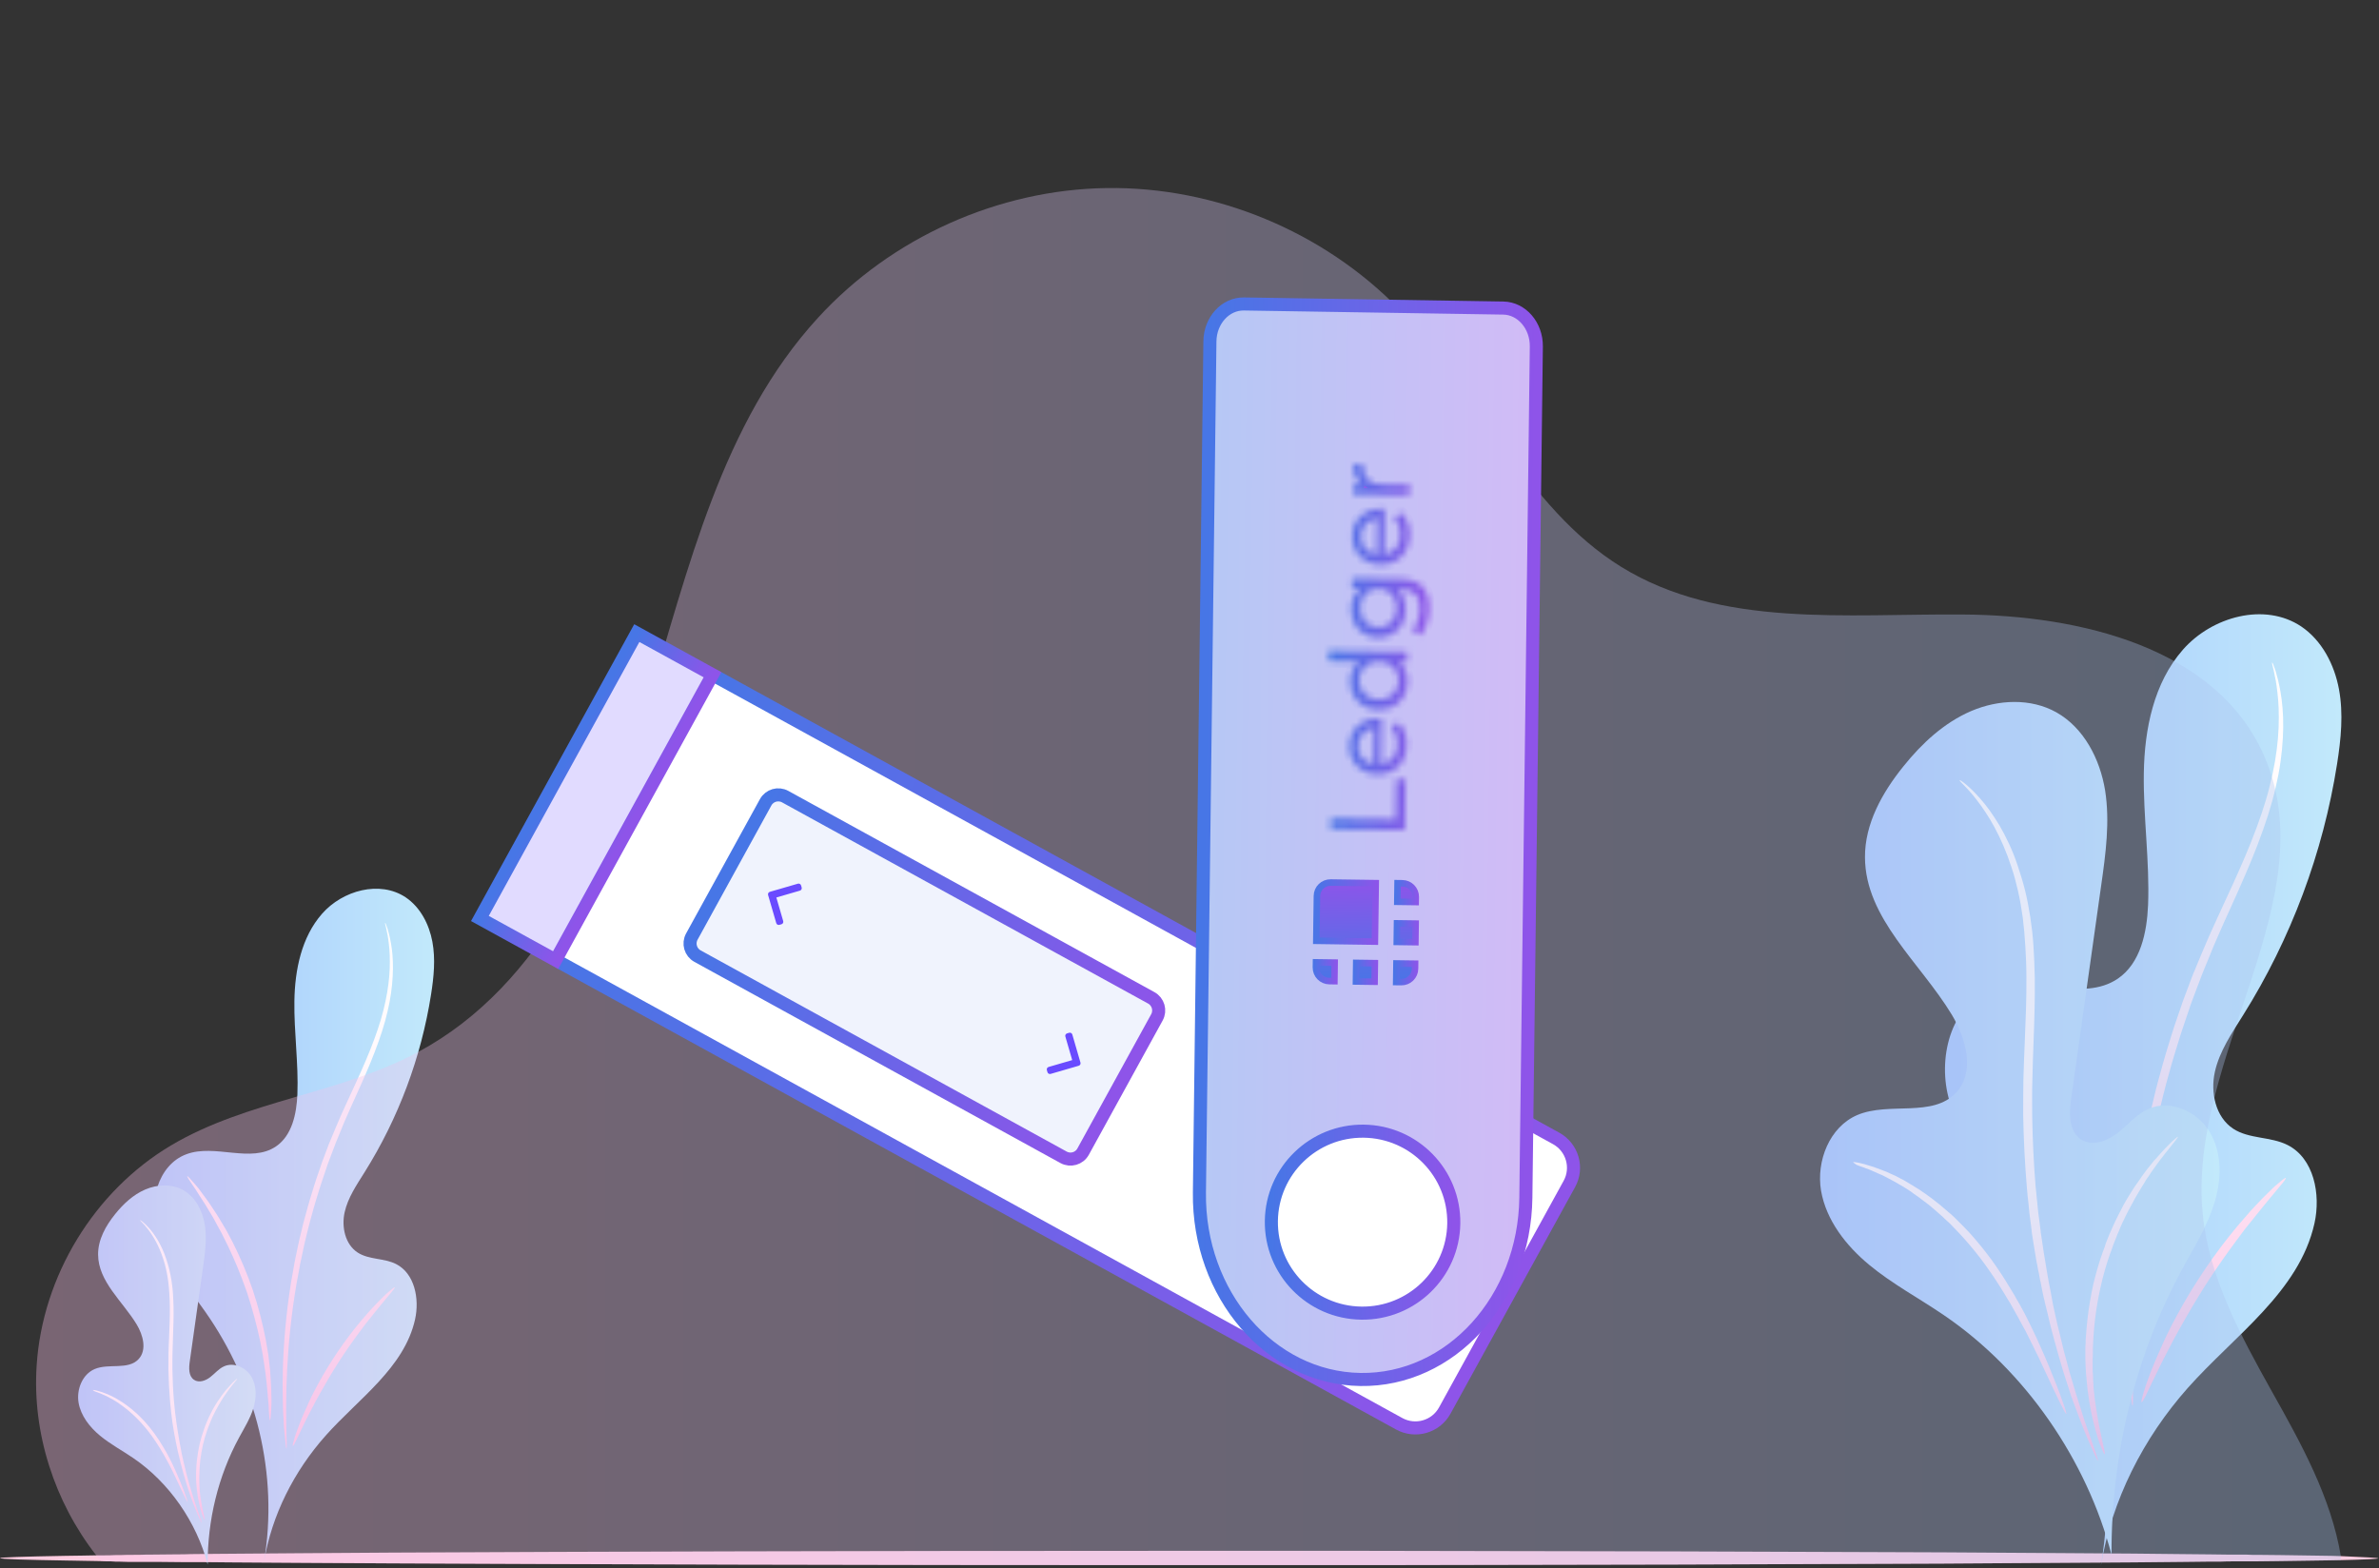 <svg width="364" height="240" viewBox="0 0 364 240" fill="none" xmlns="http://www.w3.org/2000/svg">
<rect x="0" y="0" width="364" height="240" fill="#333333" stroke="none"/>
<path d="M363.887 238.472C363.887 238.549 361.903 238.664 358.165 238.741C357.554 238.741 356.868 238.779 356.181 238.779C353.969 238.817 351.298 238.856 348.17 238.894C347.14 238.894 346.072 238.932 344.966 238.932C344.775 238.932 344.546 238.932 344.317 238.932C344.203 238.932 344.127 238.932 344.012 238.932C343.821 238.932 343.631 238.932 343.44 238.932C342.982 238.932 342.486 238.932 341.99 238.932C341.227 238.932 340.426 238.932 339.625 238.971C339.129 238.971 338.595 238.971 338.061 238.971C337.947 238.971 337.832 238.971 337.718 238.971C336.65 238.971 335.505 239.009 334.361 239.009C331.881 239.047 329.287 239.047 326.541 239.086C322.764 239.124 318.721 239.124 314.486 239.162C309.031 239.2 303.195 239.239 297.015 239.277C272.524 239.392 242.693 239.469 210.001 239.507C200.845 239.507 191.423 239.507 181.886 239.507C180.208 239.507 178.567 239.507 176.927 239.507C131.875 239.507 90.905 239.392 59.739 239.239C50.583 239.2 42.267 239.124 34.943 239.086C33.57 239.086 32.234 239.047 30.937 239.047C30.365 239.047 29.793 239.047 29.221 239.047C28.878 239.047 28.534 239.047 28.191 239.047C26.894 239.047 25.635 239.009 24.452 239.009C24.224 239.009 23.995 239.009 23.804 239.009C23.27 239.009 22.736 239.009 22.202 239.009C21.973 239.009 21.744 239.009 21.515 239.009C21.248 239.009 20.981 239.009 20.752 239.009C19.913 239.009 19.112 239.009 18.349 238.971C17.891 238.971 17.433 238.971 17.014 238.932C16.48 238.932 15.946 238.932 15.412 238.894C13.848 238.856 12.398 238.856 11.063 238.817C11.025 238.817 10.948 238.817 10.91 238.817C3.853 238.702 0 238.587 0 238.434C0 238.319 3.51 238.204 9.956 238.089C10.796 238.089 11.673 238.051 12.627 238.051C13.313 238.051 14 238.013 14.725 238.013C15.145 238.013 15.602 238.013 16.022 238.013C16.518 238.013 17.052 238.013 17.548 237.974C18.196 237.974 18.845 237.974 19.531 237.936C19.684 237.936 19.837 237.936 19.989 237.936C20.027 237.936 20.066 237.936 20.142 237.936C20.905 237.936 21.706 237.936 22.507 237.898C22.736 237.898 23.003 237.898 23.232 237.898C24.491 237.898 25.826 237.859 27.161 237.859C27.848 237.859 28.496 237.859 29.221 237.821H29.259C30.518 237.821 31.853 237.783 33.188 237.783C41.008 237.706 50.049 237.668 60.082 237.591C90.981 237.438 131.532 237.323 176.088 237.323H181.924C191.27 237.323 200.426 237.323 209.39 237.323C242.502 237.361 272.677 237.438 297.396 237.553C303.767 237.591 309.756 237.629 315.364 237.668C319.255 237.706 322.993 237.706 326.464 237.744C328.982 237.783 331.385 237.783 333.712 237.821C335.048 237.821 336.383 237.859 337.642 237.859C337.718 237.859 337.756 237.859 337.794 237.859C338.824 237.859 339.816 237.898 340.77 237.898C341.113 237.898 341.494 237.898 341.838 237.898C342.181 237.898 342.563 237.898 342.906 237.898C343.478 237.898 344.012 237.898 344.584 237.936C344.775 237.936 345.004 237.936 345.195 237.936C345.271 237.936 345.347 237.936 345.385 237.936C346.644 237.936 347.865 237.974 349.009 237.974C352.023 238.013 354.617 238.051 356.753 238.089C357.211 238.089 357.669 238.128 358.089 238.128C361.865 238.281 363.887 238.396 363.887 238.472Z" fill="#FFCCE0"/>
<path d="M321.437 239.661C323.127 229.524 327.939 220.067 334.752 212.386C341.878 204.365 351.786 197.703 354.127 187.201C355.115 182.76 354.049 177.247 349.992 175.21C347.391 173.903 344.141 174.321 341.696 172.728C338.991 170.951 338.185 167.189 338.887 164.028C339.589 160.867 341.488 158.098 343.204 155.354C350.512 143.703 355.453 130.509 357.586 116.898C358.184 113.11 358.574 109.217 357.872 105.455C357.17 101.693 355.271 98.01 352.099 95.867C346.507 92.132 338.445 94.352 333.998 99.42C329.551 104.489 328.121 111.543 328.017 118.283C327.913 125.023 328.927 131.763 328.667 138.504C328.485 142.71 327.523 147.386 324.038 149.764C318.576 153.473 310.826 149.137 304.637 151.462C298.395 153.787 296.367 162.121 298.291 168.522C300.216 174.922 304.897 180.043 308.72 185.529C319.721 201.178 324.636 220.694 321.437 239.661Z" fill="url(#paint0_linear_17431_431123)"/>
<path d="M347.652 101.38C347.704 101.354 347.86 101.746 348.12 102.503C348.198 102.686 348.25 102.895 348.302 103.13C348.354 103.366 348.432 103.627 348.51 103.888C348.536 103.966 348.536 104.019 348.562 104.097C348.588 104.175 348.588 104.254 348.614 104.332C348.64 104.489 348.692 104.646 348.718 104.802C348.77 105.116 348.874 105.482 348.926 105.847C349.186 107.337 349.368 109.165 349.342 111.308C349.316 113.45 349.108 115.879 348.614 118.518C348.354 119.824 348.042 121.209 347.652 122.62C347.262 124.031 346.794 125.494 346.273 126.957C345.233 129.935 343.933 133.018 342.503 136.231C341.774 137.825 341.046 139.471 340.292 141.143C339.928 141.979 339.538 142.815 339.174 143.677C338.81 144.539 338.419 145.401 338.081 146.289C337.717 147.177 337.353 148.066 336.989 148.954C336.911 149.189 336.807 149.398 336.729 149.633C336.651 149.868 336.547 150.077 336.469 150.313C336.287 150.757 336.131 151.227 335.949 151.697C335.767 152.167 335.611 152.612 335.429 153.082C335.351 153.317 335.247 153.552 335.169 153.787C335.091 154.022 335.013 154.257 334.935 154.493C334.623 155.433 334.284 156.374 333.972 157.34C333.894 157.575 333.816 157.81 333.738 158.046C333.66 158.281 333.582 158.516 333.504 158.777C333.348 159.247 333.218 159.744 333.062 160.214C332.776 161.181 332.464 162.095 332.204 163.062C331.944 164.002 331.684 164.943 331.424 165.883C331.372 166.118 331.294 166.353 331.242 166.589C331.19 166.824 331.138 167.059 331.06 167.294C330.956 167.764 330.826 168.234 330.722 168.679C330.618 169.149 330.488 169.593 330.383 170.063C330.331 170.298 330.279 170.533 330.227 170.742C330.175 170.978 330.123 171.213 330.071 171.422C329.863 172.336 329.681 173.25 329.499 174.139C329.447 174.374 329.395 174.583 329.343 174.818L329.265 175.158L329.213 175.497C329.135 175.941 329.057 176.385 328.979 176.83C328.823 177.718 328.667 178.58 328.485 179.442C327.315 186.339 326.717 192.635 326.457 197.939C326.404 199.271 326.352 200.525 326.3 201.727C326.274 202.929 326.274 204.052 326.248 205.097C326.222 206.142 326.248 207.135 326.248 208.023C326.248 208.937 326.248 209.747 326.274 210.505C326.378 213.483 326.378 215.129 326.3 215.129C326.248 215.129 326.17 214.737 326.092 213.954C326.014 213.17 325.884 212.02 325.754 210.531C325.702 209.8 325.676 208.964 325.624 208.049C325.572 207.135 325.52 206.168 325.52 205.097C325.494 204.026 325.494 202.903 325.468 201.701C325.494 200.499 325.52 199.219 325.52 197.887C325.676 192.557 326.17 186.209 327.289 179.233C327.445 178.371 327.601 177.483 327.757 176.594C327.835 176.15 327.913 175.706 327.991 175.262L328.043 174.922L328.121 174.583C328.173 174.348 328.225 174.139 328.251 173.904C328.433 172.989 328.641 172.075 328.823 171.16C328.875 170.925 328.927 170.69 328.979 170.455C329.031 170.22 329.083 169.985 329.135 169.75C329.239 169.279 329.369 168.809 329.473 168.365C329.577 167.895 329.707 167.425 329.811 166.954C329.863 166.719 329.915 166.484 329.993 166.249C330.045 166.014 330.123 165.779 330.175 165.544C330.435 164.603 330.696 163.662 330.956 162.696C331.216 161.729 331.528 160.789 331.814 159.822C331.97 159.352 332.1 158.855 332.256 158.385C332.334 158.15 332.412 157.889 332.49 157.654C332.568 157.419 332.646 157.183 332.724 156.922C333.062 155.956 333.374 154.989 333.712 154.048C333.79 153.813 333.868 153.578 333.946 153.343C334.024 153.108 334.128 152.873 334.206 152.638C334.388 152.167 334.571 151.697 334.727 151.253C334.909 150.783 335.065 150.339 335.247 149.868C335.325 149.633 335.429 149.398 335.507 149.189C335.585 148.954 335.689 148.745 335.793 148.51C336.157 147.595 336.547 146.707 336.911 145.819C337.275 144.931 337.665 144.069 338.029 143.206C338.419 142.344 338.784 141.508 339.174 140.672C339.954 139 340.682 137.354 341.436 135.761C342.893 132.573 344.219 129.517 345.285 126.617C345.831 125.154 346.299 123.743 346.716 122.359C347.132 120.974 347.444 119.642 347.73 118.361C348.276 115.775 348.562 113.424 348.64 111.334C348.718 109.244 348.64 107.441 348.458 105.978C348.432 105.612 348.354 105.273 348.328 104.933C348.302 104.776 348.276 104.62 348.25 104.463C348.25 104.384 348.224 104.306 348.224 104.228C348.198 104.149 348.198 104.097 348.172 104.019C348.12 103.731 348.068 103.47 348.016 103.235C347.964 103 347.938 102.791 347.886 102.582C347.678 101.798 347.6 101.406 347.652 101.38Z" fill="url(#paint1_linear_17431_431123)"/>
<path d="M349.733 180.252C349.811 180.33 349.472 180.801 348.796 181.584C348.64 181.793 348.432 182.002 348.25 182.237C348.042 182.473 347.834 182.734 347.6 183.021C347.132 183.596 346.586 184.223 346.014 184.954C345.728 185.32 345.416 185.686 345.103 186.078C344.791 186.47 344.479 186.888 344.115 187.306C343.959 187.515 343.777 187.724 343.595 187.959C343.517 188.063 343.413 188.168 343.335 188.299C343.257 188.403 343.153 188.534 343.075 188.638C342.737 189.108 342.373 189.579 342.009 190.075C340.552 192.034 339.018 194.229 337.484 196.606C335.975 198.984 334.623 201.309 333.427 203.451C333.14 204 332.854 204.522 332.568 205.019C332.49 205.149 332.438 205.28 332.36 205.411C332.282 205.541 332.23 205.672 332.178 205.776C332.048 206.038 331.918 206.273 331.788 206.508C331.554 207.004 331.294 207.448 331.06 207.919C330.826 208.363 330.618 208.807 330.41 209.225C329.994 210.061 329.656 210.818 329.318 211.472C329.161 211.811 329.005 212.125 328.875 212.386C328.745 212.673 328.615 212.935 328.511 213.17C328.069 214.11 327.757 214.607 327.679 214.58C327.601 214.554 327.705 213.98 328.017 212.987C328.095 212.726 328.173 212.464 328.277 212.151C328.381 211.837 328.511 211.524 328.615 211.184C328.875 210.479 329.161 209.695 329.526 208.833C329.708 208.389 329.89 207.945 330.098 207.474C330.306 207.004 330.514 206.534 330.748 206.011C330.852 205.75 330.982 205.515 331.086 205.254C331.138 205.123 331.216 204.993 331.268 204.862C331.32 204.731 331.398 204.601 331.45 204.47C331.71 203.947 331.97 203.399 332.256 202.85C333.401 200.656 334.727 198.278 336.287 195.875C337.848 193.471 339.434 191.251 340.968 189.317C341.358 188.847 341.749 188.377 342.113 187.907C342.217 187.802 342.295 187.671 342.399 187.567C342.503 187.462 342.581 187.358 342.685 187.227C342.867 187.018 343.049 186.809 343.231 186.6C343.595 186.182 343.933 185.79 344.271 185.399C344.609 185.033 344.947 184.667 345.259 184.327C345.884 183.648 346.508 183.047 347.028 182.525C347.288 182.264 347.548 182.028 347.782 181.793C348.016 181.584 348.224 181.375 348.432 181.219C349.212 180.539 349.681 180.2 349.733 180.252Z" fill="url(#paint2_linear_17431_431123)"/>
<path d="M304.845 156.217C304.923 156.165 305.469 156.739 306.406 157.837C306.64 158.124 306.9 158.411 307.186 158.751C307.472 159.091 307.732 159.482 308.044 159.9C308.642 160.736 309.37 161.651 310.073 162.748C310.437 163.297 310.801 163.845 311.191 164.446C311.399 164.734 311.555 165.047 311.763 165.361C311.945 165.674 312.153 165.988 312.335 166.327C312.517 166.667 312.725 166.98 312.933 167.32C313.037 167.477 313.141 167.66 313.245 167.842C313.349 168.025 313.427 168.208 313.531 168.365C313.921 169.07 314.312 169.828 314.702 170.586C316.236 173.642 317.744 177.117 319.019 180.853C320.267 184.615 321.177 188.272 321.827 191.616C321.957 192.452 322.114 193.288 322.244 194.072C322.27 194.281 322.322 194.464 322.348 194.673C322.374 194.882 322.4 195.065 322.426 195.274C322.478 195.666 322.53 196.058 322.556 196.423C322.608 196.789 322.634 197.181 322.686 197.547C322.738 197.913 322.79 198.278 322.79 198.618C322.842 199.323 322.894 200.003 322.92 200.656C323.024 201.936 323.024 203.112 323.05 204.13C323.05 204.653 323.076 205.123 323.05 205.567C323.024 206.011 323.024 206.403 322.998 206.769C322.92 208.206 322.842 209.016 322.738 209.016C322.634 209.016 322.556 208.206 322.478 206.795C322.452 206.429 322.426 206.038 322.426 205.593C322.4 205.149 322.348 204.679 322.296 204.183C322.192 203.164 322.14 202.014 321.983 200.734C321.905 200.107 321.827 199.428 321.749 198.749C321.723 198.409 321.645 198.043 321.593 197.704C321.541 197.338 321.489 196.972 321.437 196.606C321.385 196.241 321.333 195.849 321.255 195.483C321.229 195.3 321.203 195.091 321.177 194.908C321.151 194.725 321.099 194.516 321.073 194.333C320.917 193.55 320.761 192.74 320.605 191.904C319.903 188.612 318.967 185.007 317.744 181.323C316.47 177.639 315.04 174.217 313.583 171.187C313.193 170.429 312.829 169.697 312.491 168.992C312.413 168.809 312.309 168.626 312.231 168.469C312.153 168.287 312.049 168.13 311.945 167.947C311.763 167.607 311.581 167.268 311.399 166.954C311.217 166.615 311.035 166.301 310.879 165.988C310.697 165.674 310.541 165.361 310.359 165.047C309.994 164.446 309.656 163.871 309.318 163.323C308.694 162.226 308.018 161.259 307.472 160.397C307.186 159.979 306.952 159.561 306.718 159.195C306.484 158.829 306.25 158.516 306.042 158.202C305.183 156.974 304.767 156.295 304.845 156.217Z" fill="url(#paint3_linear_17431_431123)"/>
<path d="M40.391 239C41.586 231.832 44.988 225.145 49.806 219.713C54.845 214.042 61.852 209.331 63.507 201.905C64.206 198.764 63.452 194.866 60.583 193.425C58.744 192.502 56.445 192.797 54.717 191.67C52.804 190.414 52.234 187.754 52.73 185.518C53.227 183.283 54.569 181.325 55.783 179.385C60.951 171.146 64.445 161.817 65.953 152.192C66.376 149.513 66.651 146.761 66.155 144.1C65.659 141.44 64.316 138.835 62.072 137.32C58.119 134.679 52.418 136.249 49.273 139.833C46.129 143.417 45.117 148.405 45.044 153.171C44.97 157.937 45.687 162.703 45.503 167.47C45.375 170.444 44.694 173.751 42.23 175.432C38.368 178.055 32.888 174.988 28.511 176.633C24.098 178.277 22.663 184.17 24.024 188.696C25.385 193.222 28.695 196.843 31.398 200.722C39.177 211.788 42.653 225.588 40.391 239Z" fill="url(#paint4_linear_17431_431123)"/>
<path d="M58.928 141.219C58.965 141.2 59.075 141.477 59.259 142.013C59.314 142.142 59.351 142.29 59.387 142.456C59.424 142.623 59.479 142.807 59.535 142.992C59.553 143.048 59.553 143.084 59.571 143.14C59.59 143.195 59.59 143.251 59.608 143.306C59.627 143.417 59.663 143.528 59.682 143.639C59.718 143.86 59.792 144.119 59.829 144.378C60.013 145.431 60.141 146.724 60.123 148.239C60.105 149.754 59.958 151.472 59.608 153.337C59.424 154.261 59.204 155.24 58.928 156.238C58.652 157.235 58.321 158.27 57.953 159.304C57.218 161.41 56.298 163.59 55.286 165.863C54.772 166.99 54.257 168.153 53.723 169.336C53.466 169.927 53.19 170.518 52.933 171.128C52.675 171.737 52.399 172.347 52.16 172.975C51.903 173.603 51.645 174.231 51.388 174.859C51.333 175.026 51.259 175.173 51.204 175.34C51.149 175.506 51.075 175.654 51.02 175.82C50.891 176.134 50.781 176.467 50.652 176.799C50.524 177.132 50.413 177.446 50.285 177.778C50.229 177.944 50.156 178.111 50.101 178.277C50.045 178.443 49.99 178.61 49.935 178.776C49.714 179.441 49.475 180.106 49.255 180.789C49.2 180.956 49.144 181.122 49.089 181.288C49.034 181.454 48.979 181.621 48.924 181.805C48.813 182.138 48.721 182.489 48.611 182.822C48.409 183.505 48.188 184.152 48.004 184.835C47.82 185.5 47.636 186.165 47.453 186.83C47.416 186.997 47.361 187.163 47.324 187.329C47.287 187.495 47.25 187.662 47.195 187.828C47.121 188.16 47.029 188.493 46.956 188.807C46.882 189.14 46.79 189.454 46.717 189.786C46.68 189.952 46.643 190.119 46.606 190.266C46.57 190.433 46.533 190.599 46.496 190.747C46.349 191.393 46.22 192.04 46.092 192.668C46.055 192.834 46.018 192.982 45.981 193.148L45.926 193.389L45.889 193.629C45.834 193.943 45.779 194.257 45.724 194.571C45.614 195.199 45.503 195.809 45.374 196.418C44.547 201.295 44.124 205.747 43.94 209.498C43.903 210.44 43.867 211.327 43.83 212.176C43.811 213.026 43.811 213.82 43.793 214.559C43.775 215.298 43.793 216 43.793 216.628C43.793 217.275 43.793 217.848 43.811 218.383C43.885 220.489 43.885 221.653 43.83 221.653C43.793 221.653 43.738 221.376 43.683 220.822C43.627 220.268 43.535 219.455 43.444 218.402C43.407 217.885 43.388 217.294 43.352 216.647C43.315 216 43.278 215.317 43.278 214.559C43.26 213.802 43.26 213.008 43.241 212.158C43.26 211.308 43.278 210.403 43.278 209.461C43.388 205.692 43.738 201.203 44.529 196.27C44.639 195.661 44.749 195.033 44.859 194.405C44.915 194.091 44.97 193.776 45.025 193.462L45.062 193.222L45.117 192.982C45.154 192.816 45.191 192.668 45.209 192.502C45.338 191.855 45.485 191.209 45.614 190.562C45.65 190.396 45.687 190.229 45.724 190.063C45.761 189.897 45.797 189.731 45.834 189.564C45.908 189.232 46 188.899 46.073 188.585C46.147 188.253 46.239 187.92 46.312 187.588C46.349 187.421 46.386 187.255 46.441 187.089C46.478 186.923 46.533 186.756 46.57 186.59C46.754 185.925 46.938 185.26 47.121 184.577C47.305 183.893 47.526 183.228 47.728 182.544C47.839 182.212 47.931 181.861 48.041 181.528C48.096 181.362 48.151 181.177 48.206 181.011C48.262 180.845 48.317 180.679 48.372 180.494C48.611 179.81 48.832 179.127 49.071 178.462C49.126 178.295 49.181 178.129 49.236 177.963C49.291 177.797 49.365 177.63 49.42 177.464C49.549 177.132 49.678 176.799 49.788 176.485C49.917 176.152 50.027 175.838 50.156 175.506C50.211 175.34 50.285 175.173 50.34 175.026C50.395 174.859 50.468 174.712 50.542 174.545C50.799 173.899 51.075 173.271 51.333 172.642C51.59 172.014 51.866 171.405 52.123 170.795C52.399 170.185 52.657 169.594 52.933 169.003C53.484 167.821 53.999 166.657 54.532 165.53C55.562 163.276 56.5 161.115 57.254 159.064C57.64 158.03 57.971 157.032 58.266 156.053C58.56 155.074 58.781 154.132 58.983 153.227C59.369 151.398 59.571 149.735 59.627 148.257C59.682 146.779 59.627 145.505 59.498 144.47C59.479 144.211 59.424 143.971 59.406 143.731C59.387 143.62 59.369 143.509 59.351 143.399C59.351 143.343 59.332 143.288 59.332 143.232C59.314 143.177 59.314 143.14 59.295 143.084C59.259 142.881 59.222 142.697 59.185 142.53C59.148 142.364 59.13 142.216 59.093 142.068C58.946 141.514 58.891 141.237 58.928 141.219Z" fill="url(#paint5_linear_17431_431123)"/>
<path d="M60.399 196.991C60.454 197.046 60.215 197.379 59.737 197.933C59.627 198.081 59.479 198.229 59.351 198.395C59.204 198.561 59.056 198.746 58.891 198.949C58.56 199.355 58.174 199.799 57.769 200.316C57.567 200.575 57.346 200.833 57.126 201.11C56.905 201.388 56.684 201.683 56.427 201.979C56.316 202.126 56.188 202.274 56.059 202.441C56.004 202.514 55.93 202.588 55.875 202.681C55.82 202.755 55.746 202.847 55.691 202.921C55.452 203.253 55.195 203.586 54.937 203.937C53.907 205.322 52.822 206.874 51.737 208.555C50.671 210.236 49.715 211.881 48.869 213.395C48.666 213.783 48.464 214.153 48.262 214.504C48.206 214.596 48.17 214.689 48.115 214.781C48.059 214.873 48.023 214.966 47.986 215.04C47.894 215.224 47.802 215.391 47.71 215.557C47.544 215.908 47.361 216.222 47.195 216.554C47.03 216.869 46.883 217.183 46.735 217.478C46.441 218.069 46.202 218.605 45.963 219.067C45.853 219.307 45.742 219.529 45.65 219.713C45.558 219.917 45.466 220.101 45.393 220.268C45.08 220.933 44.86 221.284 44.804 221.265C44.749 221.247 44.823 220.84 45.044 220.138C45.099 219.954 45.154 219.769 45.227 219.547C45.301 219.326 45.393 219.104 45.466 218.864C45.65 218.365 45.853 217.811 46.11 217.201C46.239 216.887 46.367 216.573 46.515 216.24C46.662 215.908 46.809 215.575 46.974 215.206C47.048 215.021 47.14 214.855 47.214 214.67C47.25 214.578 47.305 214.485 47.342 214.393C47.379 214.301 47.434 214.208 47.471 214.116C47.655 213.746 47.839 213.359 48.041 212.971C48.85 211.419 49.788 209.738 50.891 208.038C51.995 206.338 53.117 204.768 54.202 203.401C54.477 203.069 54.753 202.736 55.011 202.404C55.084 202.33 55.139 202.237 55.213 202.163C55.287 202.09 55.342 202.016 55.415 201.923C55.544 201.775 55.673 201.628 55.801 201.48C56.059 201.184 56.298 200.907 56.537 200.63C56.776 200.371 57.015 200.113 57.236 199.873C57.677 199.392 58.119 198.967 58.486 198.598C58.67 198.413 58.854 198.247 59.02 198.081C59.185 197.933 59.332 197.785 59.479 197.674C60.031 197.194 60.362 196.954 60.399 196.991Z" fill="url(#paint6_linear_17431_431123)"/>
<path d="M28.658 179.995C28.714 179.958 29.1 180.364 29.762 181.14C29.927 181.344 30.111 181.547 30.314 181.787C30.516 182.027 30.7 182.304 30.92 182.6C31.343 183.191 31.858 183.838 32.355 184.613C32.612 185.001 32.87 185.389 33.145 185.814C33.293 186.017 33.403 186.239 33.55 186.461C33.679 186.682 33.826 186.904 33.955 187.144C34.083 187.384 34.23 187.606 34.378 187.846C34.451 187.957 34.525 188.086 34.598 188.216C34.672 188.345 34.727 188.474 34.801 188.585C35.077 189.084 35.352 189.62 35.628 190.156C36.713 192.317 37.78 194.774 38.681 197.416C39.564 200.076 40.207 202.662 40.667 205.027C40.759 205.618 40.869 206.209 40.961 206.763C40.98 206.911 41.016 207.041 41.035 207.188C41.053 207.336 41.072 207.465 41.09 207.613C41.127 207.89 41.163 208.167 41.182 208.426C41.219 208.685 41.237 208.962 41.274 209.22C41.311 209.479 41.347 209.738 41.347 209.978C41.384 210.477 41.421 210.957 41.439 211.419C41.513 212.324 41.513 213.155 41.531 213.876C41.531 214.245 41.55 214.578 41.531 214.892C41.513 215.206 41.513 215.483 41.495 215.742C41.439 216.758 41.384 217.33 41.311 217.33C41.237 217.33 41.182 216.758 41.127 215.76C41.108 215.502 41.09 215.224 41.09 214.91C41.072 214.596 41.035 214.264 40.998 213.913C40.924 213.192 40.888 212.379 40.777 211.474C40.722 211.031 40.667 210.551 40.612 210.07C40.593 209.83 40.538 209.571 40.502 209.331C40.465 209.073 40.428 208.814 40.391 208.555C40.354 208.297 40.318 208.02 40.262 207.761C40.244 207.632 40.226 207.484 40.207 207.355C40.189 207.225 40.152 207.078 40.134 206.948C40.023 206.394 39.913 205.821 39.803 205.23C39.306 202.902 38.644 200.353 37.78 197.748C36.879 195.143 35.867 192.723 34.837 190.58C34.562 190.045 34.304 189.527 34.065 189.029C34.01 188.899 33.936 188.77 33.881 188.659C33.826 188.53 33.752 188.419 33.679 188.29C33.55 188.05 33.421 187.809 33.293 187.588C33.164 187.348 33.035 187.126 32.925 186.904C32.796 186.682 32.686 186.461 32.557 186.239C32.3 185.814 32.06 185.408 31.822 185.02C31.38 184.244 30.902 183.56 30.516 182.951C30.314 182.655 30.148 182.36 29.983 182.101C29.817 181.842 29.651 181.621 29.504 181.399C28.898 180.531 28.603 180.05 28.658 179.995Z" fill="url(#paint7_linear_17431_431123)"/>
<path d="M31.776 239.412C31.747 232.66 33.365 225.908 36.587 219.976C37.374 218.526 38.264 217.105 38.76 215.523C39.255 213.941 39.313 212.14 38.483 210.705C37.651 209.269 35.771 208.405 34.269 209.094C33.452 209.46 32.869 210.207 32.155 210.749C31.44 211.305 30.42 211.657 29.676 211.144C28.845 210.573 28.889 209.343 29.035 208.347C29.72 203.513 30.391 198.695 31.076 193.861C31.382 191.723 31.674 189.541 31.338 187.417C30.988 185.279 29.895 183.169 28.029 182.115C26.279 181.134 24.078 181.236 22.226 182.027C20.389 182.818 18.873 184.224 17.619 185.791C16.19 187.563 14.994 189.687 15.009 191.972C15.024 196.131 18.771 199.134 20.914 202.678C21.891 204.304 22.503 206.56 21.22 207.966C19.616 209.709 16.657 208.581 14.484 209.504C12.603 210.309 11.685 212.623 12.02 214.644C12.37 216.666 13.726 218.394 15.301 219.697C16.875 221.001 18.698 221.968 20.389 223.125C25.9 226.874 30.084 232.952 31.776 239.412Z" fill="url(#paint8_linear_17431_431123)"/>
<path d="M21.439 186.714C21.439 186.714 21.483 186.729 21.555 186.772C21.628 186.816 21.716 186.89 21.847 186.992C22.095 187.197 22.445 187.519 22.853 187.988C23.057 188.222 23.276 188.486 23.494 188.794C23.713 189.101 23.932 189.438 24.165 189.819C24.602 190.581 25.04 191.474 25.39 192.528C25.565 193.056 25.74 193.598 25.886 194.184C26.031 194.769 26.148 195.385 26.25 196.029C26.294 196.351 26.337 196.673 26.381 197.01C26.425 197.347 26.44 197.684 26.469 198.021C26.512 198.709 26.542 199.412 26.556 200.145C26.571 200.877 26.556 201.609 26.542 202.371C26.527 203.132 26.498 203.894 26.469 204.685C26.44 205.476 26.41 206.267 26.396 207.072C26.367 207.878 26.381 208.698 26.381 209.533C26.41 211.188 26.483 212.814 26.614 214.366C26.658 214.762 26.687 215.142 26.731 215.523C26.746 215.626 26.746 215.714 26.76 215.816L26.775 215.963L26.79 216.109C26.819 216.3 26.833 216.49 26.862 216.666C26.892 216.856 26.906 217.032 26.935 217.222C26.95 217.31 26.965 217.413 26.965 217.501C26.979 217.588 26.994 217.676 27.008 217.779C27.067 218.145 27.11 218.496 27.169 218.863C27.183 218.951 27.198 219.038 27.212 219.126C27.227 219.214 27.241 219.302 27.256 219.39C27.285 219.566 27.314 219.741 27.343 219.917C27.373 220.093 27.402 220.254 27.431 220.43C27.446 220.518 27.46 220.606 27.475 220.679C27.489 220.767 27.504 220.84 27.518 220.928C27.591 221.265 27.65 221.587 27.708 221.909C27.723 221.997 27.737 222.07 27.752 222.158C27.766 222.231 27.781 222.319 27.796 222.392C27.825 222.554 27.868 222.715 27.898 222.861C27.971 223.169 28.029 223.476 28.102 223.784C28.175 224.077 28.247 224.384 28.32 224.663C28.349 224.809 28.393 224.956 28.422 225.087C28.452 225.234 28.495 225.366 28.524 225.512C28.597 225.79 28.67 226.054 28.743 226.318C28.772 226.449 28.816 226.581 28.845 226.713C28.874 226.845 28.918 226.962 28.947 227.094C29.02 227.343 29.093 227.577 29.166 227.812C29.239 228.046 29.297 228.28 29.37 228.5C29.443 228.72 29.516 228.939 29.574 229.144C29.647 229.349 29.706 229.555 29.764 229.745C29.793 229.847 29.822 229.935 29.851 230.023C29.88 230.111 29.91 230.199 29.939 230.287C30.055 230.638 30.172 230.961 30.274 231.239C30.376 231.532 30.464 231.781 30.537 232C30.609 232.22 30.682 232.411 30.726 232.557C30.828 232.865 30.872 233.026 30.857 233.026C30.843 233.026 30.755 232.879 30.624 232.586C30.551 232.44 30.478 232.264 30.376 232.044C30.289 231.825 30.172 231.576 30.055 231.297C29.939 231.019 29.822 230.697 29.676 230.345C29.647 230.258 29.603 230.17 29.574 230.082C29.545 229.994 29.501 229.891 29.472 229.803C29.399 229.613 29.326 229.423 29.253 229.218C29.181 229.013 29.108 228.808 29.02 228.588C28.947 228.368 28.874 228.134 28.802 227.899C28.729 227.665 28.641 227.431 28.568 227.182C28.524 227.065 28.495 226.933 28.452 226.801C28.408 226.669 28.379 226.537 28.335 226.406C28.262 226.142 28.175 225.878 28.102 225.6C28.058 225.468 28.029 225.322 27.985 225.175C27.941 225.029 27.912 224.897 27.868 224.75C27.796 224.458 27.708 224.165 27.635 223.872C27.562 223.564 27.489 223.257 27.416 222.949C27.373 222.788 27.343 222.641 27.3 222.48C27.285 222.407 27.256 222.319 27.241 222.246C27.227 222.158 27.212 222.085 27.183 221.997C27.11 221.675 27.037 221.338 26.979 221.001C26.965 220.913 26.95 220.84 26.921 220.752C26.906 220.664 26.892 220.576 26.877 220.503C26.848 220.327 26.819 220.166 26.775 219.99C26.746 219.815 26.717 219.639 26.673 219.463C26.658 219.375 26.644 219.287 26.629 219.2C26.614 219.112 26.6 219.024 26.585 218.936C26.527 218.584 26.469 218.218 26.41 217.852C26.396 217.764 26.381 217.662 26.367 217.574C26.352 217.486 26.337 217.383 26.337 217.295C26.308 217.105 26.294 216.929 26.265 216.739C26.235 216.549 26.221 216.358 26.192 216.168L26.177 216.021L26.163 215.875C26.148 215.772 26.148 215.684 26.133 215.582C26.09 215.201 26.046 214.806 26.017 214.41C25.886 212.843 25.798 211.203 25.769 209.533C25.769 208.698 25.769 207.863 25.784 207.058C25.798 206.237 25.842 205.447 25.871 204.656C25.9 203.865 25.929 203.103 25.959 202.342C25.988 201.595 25.988 200.848 25.988 200.13C25.988 199.412 25.959 198.709 25.915 198.036C25.886 197.699 25.871 197.362 25.842 197.04C25.813 196.717 25.769 196.395 25.74 196.073C25.652 195.443 25.55 194.843 25.419 194.271C25.288 193.7 25.142 193.144 24.967 192.631C24.632 191.606 24.238 190.712 23.83 189.951C23.626 189.57 23.422 189.233 23.218 188.925C23.013 188.618 22.824 188.34 22.634 188.105C22.27 187.622 21.949 187.285 21.716 187.051C21.614 186.934 21.526 186.846 21.468 186.787C21.468 186.758 21.439 186.729 21.439 186.714Z" fill="url(#paint9_linear_17431_431123)"/>
<path d="M36.281 210.983C36.296 210.998 36.252 211.071 36.165 211.188C36.121 211.247 36.062 211.32 35.99 211.408C35.96 211.452 35.917 211.496 35.873 211.554C35.829 211.598 35.785 211.657 35.742 211.715C35.654 211.832 35.552 211.964 35.436 212.096C35.334 212.243 35.217 212.389 35.086 212.55C34.954 212.711 34.838 212.902 34.692 213.092C34.546 213.282 34.415 213.487 34.269 213.707C34.225 213.766 34.196 213.81 34.153 213.868C34.109 213.927 34.08 213.985 34.05 214.044C33.978 214.161 33.905 214.278 33.832 214.396C33.759 214.513 33.686 214.645 33.613 214.762C33.54 214.894 33.467 215.011 33.38 215.157C33.307 215.289 33.234 215.421 33.161 215.567C33.117 215.64 33.088 215.699 33.044 215.772C33.015 215.846 32.972 215.919 32.928 215.992C32.855 216.138 32.782 216.285 32.709 216.431C32.636 216.578 32.563 216.739 32.49 216.885C32.418 217.047 32.345 217.208 32.286 217.369C32.213 217.53 32.141 217.691 32.082 217.867C32.009 218.028 31.951 218.204 31.878 218.379C31.82 218.555 31.762 218.731 31.689 218.907C31.441 219.61 31.222 220.357 31.047 221.133C30.872 221.909 30.741 222.671 30.653 223.418C30.639 223.608 30.61 223.784 30.595 223.974C30.581 224.15 30.566 224.34 30.551 224.516C30.537 224.692 30.537 224.868 30.522 225.043C30.508 225.219 30.508 225.395 30.508 225.571C30.508 225.746 30.508 225.908 30.493 226.083C30.493 226.244 30.493 226.42 30.493 226.581C30.493 226.669 30.493 226.742 30.493 226.83C30.493 226.904 30.493 226.991 30.508 227.065C30.522 227.226 30.522 227.372 30.522 227.533C30.537 227.68 30.551 227.841 30.551 227.987C30.566 228.134 30.566 228.28 30.595 228.427C30.61 228.573 30.624 228.705 30.639 228.837C30.653 228.91 30.653 228.969 30.668 229.042C30.683 229.115 30.683 229.174 30.697 229.232C30.741 229.496 30.77 229.73 30.814 229.965C30.858 230.199 30.887 230.419 30.93 230.624C30.974 230.829 31.003 231.019 31.047 231.195C31.091 231.371 31.12 231.532 31.149 231.678C31.164 231.751 31.178 231.825 31.193 231.883C31.207 231.942 31.222 232 31.237 232.059C31.266 232.176 31.28 232.264 31.295 232.337C31.324 232.484 31.324 232.572 31.309 232.586C31.295 232.586 31.251 232.513 31.193 232.381C31.164 232.308 31.12 232.22 31.076 232.118C31.062 232.059 31.032 232 31.003 231.942C30.974 231.883 30.96 231.81 30.93 231.737C30.887 231.59 30.828 231.444 30.785 231.268C30.726 231.092 30.683 230.902 30.624 230.697C30.566 230.492 30.522 230.272 30.464 230.038C30.405 229.804 30.362 229.555 30.318 229.291C30.303 229.232 30.289 229.159 30.274 229.086C30.26 229.013 30.26 228.954 30.245 228.881C30.231 228.749 30.201 228.603 30.187 228.456C30.158 228.31 30.143 228.163 30.128 228.017C30.114 227.87 30.099 227.709 30.085 227.563C30.07 227.402 30.056 227.255 30.041 227.094C30.041 227.006 30.026 226.933 30.026 226.845C30.026 226.757 30.026 226.684 30.012 226.596C30.012 226.435 29.997 226.259 29.997 226.083C29.997 225.908 29.997 225.732 29.997 225.556C29.997 225.38 29.997 225.205 30.012 225.029C30.012 224.853 30.026 224.663 30.041 224.487C30.056 224.296 30.07 224.121 30.085 223.93C30.099 223.74 30.128 223.55 30.143 223.359C30.231 222.598 30.362 221.807 30.537 221.016C30.726 220.225 30.945 219.463 31.207 218.746C31.28 218.57 31.339 218.394 31.397 218.204C31.47 218.028 31.543 217.852 31.601 217.691C31.674 217.515 31.747 217.354 31.82 217.193C31.893 217.032 31.966 216.871 32.038 216.71C32.111 216.549 32.199 216.402 32.272 216.241C32.345 216.095 32.432 215.948 32.505 215.787C32.549 215.714 32.578 215.64 32.622 215.567C32.665 215.494 32.709 215.421 32.738 215.362C32.826 215.216 32.899 215.084 32.986 214.952C33.074 214.82 33.147 214.688 33.234 214.557C33.322 214.425 33.394 214.308 33.482 214.19C33.569 214.073 33.642 213.956 33.73 213.839C33.773 213.78 33.803 213.722 33.846 213.663C33.89 213.605 33.934 213.561 33.963 213.502C34.123 213.282 34.269 213.092 34.43 212.902C34.575 212.711 34.721 212.535 34.867 212.389C35.013 212.228 35.129 212.081 35.261 211.95C35.392 211.818 35.494 211.701 35.596 211.598C35.654 211.54 35.698 211.496 35.742 211.452C35.785 211.408 35.829 211.364 35.873 211.32C35.96 211.247 36.033 211.173 36.092 211.129C36.208 211.027 36.267 210.968 36.281 210.983Z" fill="url(#paint10_linear_17431_431123)"/>
<path d="M14.207 212.711C14.207 212.697 14.295 212.697 14.455 212.726C14.528 212.741 14.63 212.755 14.732 212.785C14.79 212.799 14.849 212.814 14.907 212.828C14.965 212.843 15.038 212.858 15.111 212.887C15.257 212.931 15.417 212.975 15.592 213.033C15.767 213.092 15.942 213.165 16.146 213.239C16.19 213.253 16.248 213.282 16.292 213.297C16.351 213.312 16.394 213.341 16.453 213.356C16.555 213.4 16.657 213.444 16.773 213.502C16.992 213.59 17.225 213.707 17.459 213.839C17.517 213.868 17.575 213.898 17.634 213.927C17.692 213.956 17.75 214 17.808 214.029C17.925 214.103 18.056 214.176 18.173 214.249C18.202 214.264 18.231 214.278 18.275 214.308C18.304 214.322 18.333 214.352 18.363 214.366C18.421 214.41 18.494 214.44 18.552 214.483C18.61 214.527 18.683 214.571 18.742 214.601C18.8 214.645 18.873 214.689 18.931 214.732C19.062 214.82 19.194 214.908 19.325 215.011C19.383 215.055 19.456 215.099 19.529 215.157C19.587 215.201 19.66 215.26 19.718 215.304C19.791 215.362 19.85 215.406 19.923 215.465C19.995 215.523 20.054 215.567 20.127 215.626C20.258 215.743 20.389 215.846 20.52 215.963C20.549 215.992 20.593 216.021 20.622 216.051C20.651 216.08 20.681 216.109 20.724 216.139C20.783 216.197 20.856 216.256 20.929 216.314C21.06 216.431 21.191 216.563 21.322 216.695C21.453 216.827 21.585 216.959 21.716 217.091C21.847 217.222 21.978 217.369 22.11 217.501C22.62 218.072 23.13 218.687 23.611 219.346C24.092 220.005 24.515 220.664 24.909 221.323C25.011 221.484 25.098 221.646 25.2 221.807C25.288 221.968 25.375 222.129 25.477 222.29C25.565 222.451 25.652 222.612 25.74 222.773C25.827 222.934 25.915 223.081 25.988 223.242C26.061 223.403 26.148 223.55 26.221 223.711C26.294 223.857 26.367 224.018 26.44 224.165C26.585 224.458 26.717 224.751 26.848 225.044C27.11 225.615 27.329 226.142 27.533 226.625C27.941 227.607 28.248 228.398 28.437 228.954C28.641 229.511 28.729 229.818 28.7 229.833C28.67 229.848 28.51 229.555 28.248 229.027C27.985 228.5 27.635 227.724 27.183 226.772C26.965 226.288 26.717 225.776 26.44 225.219C26.294 224.941 26.163 224.663 26.017 224.37C25.944 224.223 25.871 224.077 25.784 223.93C25.711 223.784 25.623 223.637 25.536 223.476C25.463 223.33 25.375 223.169 25.288 223.022C25.2 222.861 25.113 222.715 25.026 222.554C24.938 222.393 24.851 222.231 24.748 222.085C24.646 221.924 24.559 221.763 24.457 221.602C24.063 220.957 23.64 220.313 23.174 219.668C22.707 219.024 22.212 218.423 21.716 217.867C21.585 217.735 21.468 217.589 21.337 217.457C21.206 217.325 21.089 217.193 20.958 217.061C20.841 216.929 20.71 216.812 20.579 216.695C20.52 216.637 20.447 216.578 20.389 216.519C20.36 216.49 20.331 216.461 20.302 216.431C20.273 216.402 20.243 216.373 20.2 216.344C20.068 216.226 19.952 216.124 19.82 216.007C19.762 215.948 19.689 215.904 19.631 215.846C19.573 215.787 19.5 215.743 19.441 215.684C19.383 215.626 19.31 215.582 19.252 215.538C19.194 215.479 19.121 215.436 19.062 215.392C18.931 215.304 18.814 215.201 18.698 215.113C18.64 215.069 18.581 215.025 18.508 214.981C18.45 214.938 18.392 214.894 18.319 214.85C18.261 214.806 18.202 214.762 18.144 214.718C18.115 214.703 18.085 214.674 18.056 214.659C18.027 214.645 17.998 214.615 17.969 214.601C17.852 214.527 17.736 214.454 17.619 214.381C17.561 214.352 17.502 214.308 17.444 214.278C17.386 214.249 17.327 214.22 17.269 214.176C17.036 214.044 16.832 213.927 16.628 213.824C16.526 213.766 16.423 213.722 16.321 213.663C16.278 213.634 16.219 213.619 16.175 213.59C16.132 213.575 16.073 213.546 16.03 213.531C15.84 213.444 15.665 213.37 15.505 213.297C15.345 213.224 15.184 213.165 15.053 213.121C14.98 213.092 14.922 213.063 14.863 213.048C14.805 213.034 14.747 213.004 14.688 212.99C14.586 212.946 14.499 212.916 14.426 212.887C14.28 212.77 14.207 212.741 14.207 212.711Z" fill="url(#paint11_linear_17431_431123)"/>
<path d="M323.075 237.922C323.009 222.731 326.65 207.54 333.9 194.195C335.671 190.932 337.672 187.736 338.787 184.177C339.903 180.618 340.034 176.565 338.164 173.336C336.294 170.106 332.063 168.162 328.684 169.711C326.847 170.535 325.535 172.215 323.928 173.435C322.32 174.687 320.024 175.478 318.351 174.324C316.482 173.039 316.58 170.271 316.908 168.03C318.45 157.156 319.959 146.315 321.5 135.441C322.189 130.63 322.845 125.72 322.091 120.942C321.304 116.131 318.843 111.386 314.645 109.013C310.708 106.805 305.755 107.036 301.589 108.815C297.456 110.595 294.045 113.758 291.224 117.284C288.009 121.271 285.319 126.049 285.352 131.19C285.385 140.548 293.815 147.304 298.637 155.278C300.835 158.936 302.213 164.01 299.326 167.174C295.718 171.095 289.059 168.558 284.171 170.634C279.94 172.446 277.873 177.653 278.628 182.2C279.415 186.747 282.465 190.636 286.008 193.568C289.551 196.501 293.651 198.676 297.456 201.279C309.855 209.715 319.27 223.39 323.075 237.922Z" fill="url(#paint12_linear_17431_431123)"/>
<path d="M299.817 119.36C299.817 119.36 299.916 119.393 300.08 119.492C300.244 119.591 300.441 119.756 300.736 119.986C301.293 120.448 302.081 121.172 302.999 122.227C303.458 122.754 303.95 123.347 304.443 124.039C304.935 124.731 305.427 125.489 305.951 126.346C306.936 128.059 307.92 130.07 308.707 132.442C309.1 133.628 309.494 134.848 309.822 136.166C310.15 137.484 310.413 138.868 310.642 140.318C310.741 141.043 310.839 141.768 310.937 142.526C311.036 143.283 311.069 144.041 311.134 144.799C311.233 146.348 311.298 147.93 311.331 149.577C311.364 151.225 311.331 152.873 311.298 154.586C311.265 156.3 311.2 158.013 311.134 159.792C311.069 161.572 311.003 163.351 310.97 165.164C310.905 166.976 310.937 168.821 310.937 170.7C311.003 174.423 311.167 178.081 311.462 181.574C311.561 182.464 311.626 183.32 311.725 184.177C311.757 184.408 311.757 184.606 311.79 184.836L311.823 185.166L311.856 185.495C311.921 185.924 311.954 186.352 312.02 186.747C312.085 187.176 312.118 187.571 312.184 188C312.217 188.197 312.25 188.428 312.25 188.626C312.282 188.823 312.315 189.021 312.348 189.252C312.479 190.076 312.578 190.866 312.709 191.69C312.742 191.888 312.774 192.086 312.807 192.283C312.84 192.481 312.873 192.679 312.906 192.877C312.971 193.272 313.037 193.667 313.102 194.063C313.168 194.458 313.234 194.821 313.299 195.216C313.332 195.414 313.365 195.612 313.398 195.776C313.43 195.974 313.463 196.139 313.496 196.337C313.66 197.094 313.791 197.819 313.922 198.544C313.955 198.742 313.988 198.907 314.021 199.104C314.054 199.269 314.086 199.467 314.119 199.632C314.185 199.994 314.283 200.357 314.349 200.686C314.513 201.378 314.644 202.07 314.808 202.762C314.972 203.421 315.136 204.113 315.3 204.739C315.366 205.069 315.464 205.398 315.53 205.695C315.595 206.024 315.694 206.321 315.759 206.651C315.923 207.277 316.087 207.87 316.251 208.463C316.317 208.759 316.415 209.056 316.481 209.353C316.547 209.649 316.645 209.913 316.711 210.209C316.875 210.77 317.039 211.297 317.203 211.824C317.367 212.351 317.498 212.879 317.662 213.373C317.826 213.867 317.99 214.361 318.121 214.823C318.285 215.284 318.416 215.745 318.548 216.174C318.613 216.404 318.679 216.602 318.744 216.8C318.81 216.998 318.876 217.195 318.941 217.393C319.204 218.184 319.466 218.909 319.696 219.535C319.925 220.194 320.122 220.754 320.286 221.248C320.45 221.743 320.614 222.171 320.713 222.501C320.942 223.193 321.041 223.555 321.008 223.555C320.975 223.555 320.778 223.226 320.483 222.566C320.319 222.237 320.155 221.842 319.925 221.347C319.728 220.853 319.466 220.293 319.204 219.667C318.941 219.041 318.679 218.316 318.351 217.525C318.285 217.327 318.187 217.129 318.121 216.932C318.056 216.734 317.957 216.503 317.892 216.306C317.728 215.877 317.564 215.449 317.399 214.987C317.235 214.526 317.071 214.065 316.875 213.571C316.711 213.076 316.547 212.549 316.383 212.022C316.219 211.495 316.022 210.967 315.858 210.407C315.759 210.143 315.694 209.847 315.595 209.55C315.497 209.254 315.431 208.957 315.333 208.661C315.169 208.068 314.972 207.474 314.808 206.848C314.71 206.552 314.644 206.222 314.546 205.893C314.447 205.563 314.382 205.267 314.283 204.937C314.119 204.278 313.922 203.619 313.758 202.96C313.594 202.268 313.43 201.576 313.266 200.884C313.168 200.521 313.102 200.192 313.004 199.829C312.971 199.665 312.906 199.467 312.873 199.302C312.84 199.104 312.807 198.94 312.742 198.742C312.578 198.017 312.414 197.259 312.282 196.501C312.25 196.304 312.217 196.139 312.151 195.941C312.118 195.743 312.085 195.546 312.053 195.381C311.987 194.985 311.921 194.623 311.823 194.228C311.757 193.832 311.692 193.437 311.593 193.041C311.561 192.844 311.528 192.646 311.495 192.448C311.462 192.25 311.429 192.053 311.397 191.855C311.265 191.064 311.134 190.24 311.003 189.417C310.97 189.219 310.937 188.988 310.905 188.79C310.872 188.593 310.839 188.362 310.839 188.164C310.773 187.736 310.741 187.341 310.675 186.912C310.609 186.484 310.577 186.055 310.511 185.627L310.478 185.298L310.445 184.968C310.413 184.737 310.413 184.54 310.38 184.309C310.281 183.452 310.183 182.562 310.117 181.673C309.822 178.147 309.625 174.456 309.56 170.7C309.56 168.821 309.56 166.943 309.593 165.131C309.625 163.285 309.724 161.506 309.789 159.727C309.855 157.947 309.921 156.234 309.986 154.52C310.052 152.84 310.052 151.159 310.052 149.544C310.052 147.93 309.986 146.348 309.888 144.832C309.822 144.074 309.789 143.316 309.724 142.591C309.658 141.866 309.56 141.142 309.494 140.417C309.297 139 309.068 137.649 308.772 136.363C308.477 135.078 308.149 133.826 307.756 132.673C307.001 130.366 306.115 128.356 305.197 126.643C304.738 125.786 304.279 125.028 303.819 124.336C303.36 123.644 302.934 123.018 302.507 122.491C301.687 121.403 300.965 120.645 300.441 120.118C300.211 119.854 300.014 119.657 299.883 119.525C299.883 119.459 299.817 119.393 299.817 119.36Z" fill="url(#paint13_linear_17431_431123)"/>
<path d="M333.212 173.962C333.244 173.995 333.146 174.16 332.949 174.423C332.851 174.555 332.72 174.72 332.556 174.918C332.49 175.016 332.392 175.115 332.293 175.247C332.195 175.346 332.096 175.478 331.998 175.61C331.801 175.873 331.571 176.17 331.309 176.466C331.079 176.796 330.817 177.125 330.522 177.488C330.227 177.85 329.964 178.279 329.636 178.707C329.308 179.135 329.013 179.597 328.685 180.091C328.586 180.223 328.521 180.322 328.422 180.454C328.324 180.585 328.258 180.717 328.193 180.849C328.029 181.113 327.865 181.376 327.701 181.64C327.537 181.903 327.373 182.2 327.209 182.464C327.045 182.76 326.881 183.024 326.684 183.353C326.52 183.65 326.356 183.946 326.192 184.276C326.093 184.441 326.028 184.573 325.929 184.737C325.864 184.902 325.765 185.067 325.667 185.232C325.503 185.561 325.339 185.891 325.175 186.22C325.011 186.55 324.847 186.912 324.683 187.242C324.519 187.604 324.355 187.967 324.224 188.329C324.06 188.692 323.896 189.054 323.764 189.449C323.6 189.812 323.469 190.207 323.305 190.603C323.174 190.998 323.043 191.394 322.879 191.789C322.321 193.371 321.829 195.051 321.436 196.798C321.042 198.544 320.747 200.258 320.55 201.938C320.517 202.367 320.451 202.762 320.419 203.191C320.386 203.586 320.353 204.014 320.32 204.41C320.287 204.805 320.287 205.201 320.255 205.596C320.222 205.991 320.222 206.387 320.222 206.782C320.222 207.178 320.222 207.54 320.189 207.936C320.189 208.298 320.189 208.694 320.189 209.056C320.189 209.254 320.189 209.418 320.189 209.616C320.189 209.781 320.189 209.979 320.222 210.143C320.255 210.506 320.255 210.835 320.255 211.198C320.287 211.527 320.32 211.89 320.32 212.219C320.353 212.549 320.353 212.878 320.419 213.208C320.451 213.538 320.484 213.834 320.517 214.131C320.55 214.295 320.55 214.427 320.583 214.592C320.615 214.757 320.615 214.889 320.648 215.02C320.747 215.614 320.812 216.141 320.911 216.668C321.009 217.195 321.075 217.69 321.173 218.151C321.271 218.612 321.337 219.041 321.436 219.436C321.534 219.831 321.6 220.194 321.665 220.523C321.698 220.688 321.731 220.853 321.764 220.985C321.796 221.117 321.829 221.248 321.862 221.38C321.928 221.644 321.96 221.841 321.993 222.006C322.059 222.336 322.059 222.533 322.026 222.566C321.993 222.566 321.895 222.402 321.764 222.105C321.698 221.94 321.6 221.743 321.501 221.512C321.468 221.38 321.403 221.248 321.337 221.117C321.271 220.985 321.239 220.82 321.173 220.655C321.075 220.326 320.943 219.996 320.845 219.601C320.714 219.205 320.615 218.777 320.484 218.316C320.353 217.854 320.255 217.36 320.123 216.833C319.992 216.306 319.894 215.745 319.795 215.152C319.763 215.02 319.73 214.856 319.697 214.691C319.664 214.526 319.664 214.394 319.631 214.23C319.599 213.933 319.533 213.603 319.5 213.274C319.435 212.944 319.402 212.615 319.369 212.285C319.336 211.956 319.303 211.593 319.271 211.264C319.238 210.901 319.205 210.572 319.172 210.209C319.172 210.012 319.139 209.847 319.139 209.649C319.139 209.451 319.139 209.287 319.107 209.089C319.107 208.727 319.074 208.331 319.074 207.936C319.074 207.54 319.074 207.145 319.074 206.749C319.074 206.354 319.074 205.959 319.107 205.563C319.107 205.168 319.139 204.739 319.172 204.344C319.205 203.915 319.238 203.52 319.271 203.092C319.303 202.663 319.369 202.235 319.402 201.807C319.599 200.093 319.894 198.314 320.287 196.534C320.714 194.755 321.206 193.041 321.796 191.427C321.96 191.031 322.092 190.636 322.223 190.207C322.387 189.812 322.551 189.417 322.682 189.054C322.846 188.659 323.01 188.296 323.174 187.934C323.338 187.571 323.502 187.209 323.666 186.846C323.83 186.484 324.027 186.154 324.191 185.792C324.355 185.462 324.552 185.133 324.716 184.77C324.814 184.605 324.88 184.441 324.978 184.276C325.077 184.111 325.175 183.946 325.241 183.815C325.437 183.485 325.601 183.189 325.798 182.892C325.995 182.595 326.159 182.299 326.356 182.002C326.553 181.706 326.717 181.442 326.914 181.178C327.11 180.915 327.274 180.651 327.471 180.388C327.57 180.256 327.635 180.124 327.734 179.992C327.832 179.86 327.93 179.762 327.996 179.63C328.357 179.135 328.685 178.707 329.046 178.279C329.374 177.85 329.702 177.455 330.03 177.125C330.358 176.763 330.62 176.433 330.915 176.137C331.211 175.84 331.44 175.577 331.67 175.346C331.801 175.214 331.899 175.115 331.998 175.016C332.096 174.918 332.195 174.819 332.293 174.72C332.49 174.555 332.654 174.39 332.785 174.291C333.048 174.061 333.179 173.929 333.212 173.962Z" fill="url(#paint14_linear_17431_431123)"/>
<path d="M283.548 177.85C283.548 177.817 283.745 177.817 284.105 177.883C284.27 177.916 284.499 177.949 284.729 178.015C284.86 178.048 284.991 178.081 285.122 178.114C285.254 178.147 285.418 178.18 285.582 178.246C285.91 178.345 286.27 178.444 286.664 178.575C287.058 178.707 287.451 178.872 287.911 179.037C288.009 179.07 288.14 179.136 288.239 179.168C288.37 179.201 288.468 179.267 288.599 179.3C288.829 179.399 289.059 179.498 289.321 179.63C289.813 179.828 290.338 180.091 290.863 180.388C290.994 180.454 291.125 180.52 291.256 180.585C291.388 180.651 291.519 180.75 291.65 180.816C291.912 180.981 292.208 181.146 292.47 181.31C292.536 181.343 292.601 181.376 292.7 181.442C292.765 181.475 292.831 181.541 292.897 181.574C293.028 181.673 293.192 181.739 293.323 181.838C293.454 181.936 293.618 182.035 293.749 182.101C293.881 182.2 294.045 182.299 294.176 182.398C294.471 182.596 294.766 182.793 295.062 183.024C295.193 183.123 295.357 183.222 295.521 183.353C295.652 183.452 295.816 183.584 295.947 183.683C296.111 183.815 296.242 183.914 296.406 184.045C296.57 184.177 296.702 184.276 296.866 184.408C297.161 184.671 297.456 184.902 297.751 185.166C297.817 185.232 297.915 185.298 297.981 185.363C298.047 185.429 298.112 185.495 298.211 185.561C298.342 185.693 298.506 185.825 298.67 185.957C298.965 186.22 299.26 186.517 299.555 186.813C299.851 187.11 300.146 187.407 300.441 187.703C300.736 188 301.032 188.329 301.327 188.626C302.475 189.911 303.623 191.295 304.705 192.778C305.788 194.261 306.739 195.743 307.625 197.226C307.854 197.589 308.051 197.951 308.281 198.314C308.478 198.676 308.675 199.039 308.904 199.401C309.101 199.764 309.298 200.126 309.495 200.489C309.691 200.851 309.888 201.181 310.052 201.543C310.216 201.906 310.413 202.235 310.577 202.598C310.741 202.927 310.905 203.29 311.069 203.619C311.397 204.278 311.692 204.937 311.988 205.596C312.578 206.881 313.07 208.068 313.529 209.155C314.448 211.363 315.137 213.142 315.563 214.394C316.022 215.647 316.219 216.339 316.153 216.372C316.088 216.404 315.727 215.745 315.137 214.559C314.546 213.373 313.759 211.626 312.742 209.485C312.25 208.397 311.692 207.244 311.069 205.992C310.741 205.365 310.446 204.739 310.118 204.08C309.954 203.751 309.79 203.421 309.593 203.092C309.429 202.762 309.232 202.433 309.035 202.07C308.871 201.741 308.675 201.378 308.478 201.049C308.281 200.686 308.084 200.357 307.887 199.994C307.69 199.632 307.494 199.269 307.264 198.94C307.034 198.577 306.838 198.215 306.608 197.852C305.722 196.402 304.771 194.953 303.721 193.503C302.672 192.053 301.556 190.702 300.441 189.45C300.146 189.153 299.883 188.823 299.588 188.527C299.293 188.23 299.031 187.934 298.735 187.637C298.473 187.341 298.178 187.077 297.883 186.813C297.751 186.682 297.587 186.55 297.456 186.418C297.39 186.352 297.325 186.286 297.259 186.22C297.194 186.154 297.128 186.088 297.03 186.023C296.734 185.759 296.472 185.528 296.177 185.265C296.046 185.133 295.882 185.034 295.75 184.902C295.619 184.77 295.455 184.671 295.324 184.54C295.193 184.408 295.029 184.309 294.898 184.21C294.766 184.078 294.602 183.979 294.471 183.881C294.176 183.683 293.913 183.452 293.651 183.255C293.52 183.156 293.389 183.057 293.225 182.958C293.093 182.859 292.962 182.76 292.798 182.661C292.667 182.563 292.536 182.464 292.405 182.365C292.339 182.332 292.273 182.266 292.208 182.233C292.142 182.2 292.076 182.134 292.011 182.101C291.748 181.936 291.486 181.772 291.224 181.607C291.092 181.541 290.961 181.442 290.83 181.376C290.699 181.31 290.568 181.244 290.436 181.146C289.912 180.849 289.452 180.585 288.993 180.355C288.763 180.223 288.534 180.124 288.304 179.992C288.206 179.926 288.075 179.893 287.976 179.828C287.878 179.795 287.747 179.729 287.648 179.696C287.222 179.498 286.828 179.333 286.467 179.168C286.106 179.004 285.746 178.872 285.45 178.773C285.286 178.707 285.155 178.641 285.024 178.608C284.893 178.575 284.762 178.509 284.63 178.476C284.401 178.378 284.204 178.312 284.04 178.246C283.712 177.982 283.548 177.916 283.548 177.85Z" fill="url(#paint15_linear_17431_431123)"/>
<path opacity="0.35" d="M358.165 238.741C357.555 238.741 356.868 238.779 356.181 238.779C353.969 238.817 351.298 238.856 348.17 238.894C347.14 238.894 346.072 238.932 344.966 238.932C344.775 238.932 344.546 238.932 344.318 238.932C344.203 238.932 344.127 238.932 344.012 238.932C343.822 238.932 343.631 238.932 343.44 238.932C342.982 238.932 342.486 238.932 341.991 238.932C341.228 238.932 340.426 238.932 339.625 238.971C339.129 238.971 338.595 238.971 338.061 238.971C337.947 238.971 337.832 238.971 337.718 238.971C336.65 238.971 335.505 239.009 334.361 239.009C331.881 239.047 329.287 239.047 326.541 239.086C322.764 239.124 318.721 239.124 314.486 239.162C309.031 239.201 303.195 239.239 297.015 239.277C272.524 239.392 242.693 239.469 210.001 239.507C200.846 239.507 191.423 239.507 181.886 239.507C180.208 239.507 178.568 239.507 176.927 239.507C131.875 239.507 90.905 239.392 59.739 239.239C50.583 239.201 42.267 239.124 34.943 239.086C33.57 239.086 32.235 239.047 30.938 239.047C30.365 239.047 29.793 239.047 29.221 239.047C28.878 239.047 28.534 239.047 28.191 239.047C26.894 239.047 25.635 239.009 24.453 239.009C24.224 239.009 23.995 239.009 23.804 239.009C23.27 239.009 22.736 239.009 22.202 239.009C21.973 239.009 21.744 239.009 21.515 239.009C21.248 239.009 20.981 239.009 20.752 239.009C19.913 239.009 19.112 239.009 18.349 238.971C17.891 238.971 17.433 238.971 17.014 238.932C16.48 238.932 15.946 238.932 15.412 238.894C15.183 238.626 14.954 238.319 14.725 238.013C8.354 229.85 4.921 219.312 5.608 208.965C6.485 195.284 14.42 182.255 26.169 175.28C37.766 168.383 52.071 167.386 63.973 160.987C83.123 150.716 92.66 128.758 98.992 107.873C105.325 87.026 110.437 64.685 125.161 48.628C136.377 36.365 152.742 29.007 169.336 28.777C185.93 28.547 202.486 35.407 214.083 47.325C226.252 59.818 233.233 77.599 248.072 86.758C263.293 96.147 282.557 93.886 300.41 94.039C318.263 94.154 339.015 99.097 346.339 115.461C356.143 137.457 334.666 161.791 337.031 185.781C337.985 195.514 342.83 204.366 347.598 212.912C352.1 220.921 356.677 229.16 358.165 238.166C358.127 238.396 358.127 238.549 358.165 238.741Z" fill="url(#paint16_linear_17431_431123)"/>
<path d="M238.087 174.204L109.987 103.783C107.498 102.415 104.375 103.319 103.01 105.802L83.945 140.482C82.58 142.964 83.491 146.086 85.98 147.454L214.08 217.875C216.569 219.243 219.693 218.339 221.058 215.856L240.122 181.176C241.487 178.693 240.576 175.572 238.087 174.204Z" fill="white" stroke="url(#paint17_linear_17431_431123)" stroke-width="2"/>
<path d="M109.021 103.252L97.434 96.883L73.427 140.554L85.014 146.923L109.021 103.252Z" fill="#E1DBFF" stroke="url(#paint18_linear_17431_431123)" stroke-width="2"/>
<path d="M176.144 152.696L120.14 121.909C119.074 121.323 117.735 121.71 117.15 122.774L105.853 143.326C105.268 144.39 105.658 145.727 106.725 146.314L162.728 177.101C163.795 177.687 165.134 177.3 165.719 176.236L177.016 155.684C177.601 154.62 177.211 153.282 176.144 152.696Z" fill="#F0F3FD" stroke="url(#paint19_linear_17431_431123)" stroke-width="2"/>
<g clip-path="url(#clip0_17431_431123)">
<path d="M165.317 162.606L164.069 158.308C164.04 158.209 163.974 158.126 163.882 158.076C163.791 158.026 163.686 158.014 163.587 158.043L163.27 158.135C163.064 158.195 162.945 158.411 163.005 158.617L164.054 162.226L160.441 163.276C160.341 163.305 160.259 163.371 160.209 163.462C160.158 163.553 160.147 163.658 160.176 163.758L160.268 164.074C160.297 164.174 160.363 164.256 160.454 164.306C160.545 164.356 160.65 164.368 160.75 164.339L165.051 163.09C165.151 163.06 165.234 162.994 165.284 162.902C165.334 162.811 165.346 162.705 165.317 162.606Z" fill="#6A4BFF"/>
</g>
<g clip-path="url(#clip1_17431_431123)">
<path d="M117.788 136.477L122.085 135.229C122.185 135.2 122.29 135.211 122.381 135.262C122.472 135.312 122.539 135.394 122.567 135.494L122.659 135.81C122.719 136.016 122.6 136.233 122.394 136.292L118.785 137.341L119.835 140.954C119.864 141.053 119.852 141.158 119.802 141.25C119.752 141.341 119.67 141.407 119.57 141.436L119.254 141.528C119.154 141.557 119.049 141.545 118.958 141.495C118.867 141.445 118.8 141.362 118.772 141.263L117.522 136.961C117.493 136.861 117.505 136.756 117.555 136.665C117.605 136.573 117.688 136.506 117.788 136.477Z" fill="#6A4BFF"/>
</g>
<path d="M185.008 52.608C185.053 48.959 187.662 46.041 190.836 46.091L229.625 46.703C232.799 46.753 235.335 49.752 235.29 53.402L233.693 183.095C233.497 199.063 222.081 211.83 208.196 211.611C194.311 211.391 183.214 198.269 183.411 182.301L185.008 52.608Z" fill="white"/>
<path d="M190.335 46.515L229.998 47.141C232.838 47.186 235.108 49.822 235.068 53.03L233.464 183.286C233.272 198.865 221.936 211.318 208.144 211.1C194.352 210.883 183.326 198.077 183.518 182.498L185.122 52.241C185.162 49.034 187.496 46.47 190.335 46.515Z" fill="url(#paint20_linear_17431_431123)" fill-opacity="0.4" stroke="url(#paint21_linear_17431_431123)" stroke-width="2"/>
<mask id="path-26-inside-1_17431_431123" fill="white">
<path d="M203.61 126.869L203.633 125.252L213.548 125.39L213.634 119.261L215.041 119.28L214.933 127.027L203.61 126.869ZM210.932 109.955C211.051 109.957 211.207 109.97 211.401 109.994L211.304 116.949C212.06 116.862 212.674 116.542 213.145 115.987C213.606 115.423 213.843 114.719 213.854 113.878C213.869 112.854 213.535 112.025 212.854 111.39L213.868 110.546C214.316 110.941 214.654 111.431 214.883 112.016C215.113 112.591 215.222 113.234 215.212 113.946C215.2 114.851 215.005 115.652 214.629 116.348C214.242 117.044 213.711 117.581 213.037 117.959C212.363 118.328 211.606 118.506 210.765 118.494C209.934 118.482 209.187 118.289 208.524 117.913C207.861 117.526 207.35 117.007 206.993 116.355C206.624 115.692 206.446 114.951 206.457 114.131C206.469 113.312 206.668 112.587 207.054 111.956C207.43 111.314 207.954 110.82 208.628 110.473C209.301 110.116 210.07 109.943 210.932 109.955ZM207.768 114.149C207.757 114.893 207.975 115.522 208.421 116.035C208.867 116.537 209.456 116.837 210.188 116.933L210.265 111.434C209.541 111.511 208.949 111.799 208.489 112.299C208.018 112.789 207.778 113.405 207.768 114.149ZM203.311 99.605L215.313 99.773L215.292 101.26L213.934 101.241C214.403 101.593 214.758 102.035 214.999 102.567C215.24 103.098 215.356 103.682 215.347 104.318C215.335 105.149 215.142 105.89 214.766 106.543C214.39 107.195 213.87 107.706 213.207 108.074C212.534 108.431 211.765 108.603 210.903 108.591C210.04 108.579 209.283 108.386 208.63 108.01C207.977 107.623 207.472 107.099 207.115 106.436C206.757 105.773 206.584 105.027 206.596 104.196C206.604 103.582 206.731 103.017 206.975 102.503C207.209 101.989 207.555 101.563 208.012 101.224L203.289 101.158L203.311 99.605ZM213.99 104.17C213.997 103.631 213.88 103.139 213.638 102.693C213.386 102.248 213.035 101.898 212.585 101.643C212.125 101.389 211.598 101.257 211.005 101.249C210.412 101.241 209.887 101.358 209.431 101.599C208.964 101.841 208.603 102.181 208.349 102.619C208.095 103.058 207.964 103.547 207.956 104.086C207.949 104.636 208.066 105.134 208.308 105.579C208.55 106.014 208.901 106.364 209.361 106.629C209.81 106.883 210.331 107.014 210.925 107.023C211.518 107.031 212.048 106.915 212.515 106.673C212.972 106.42 213.332 106.081 213.597 105.653C213.851 105.214 213.982 104.72 213.99 104.17ZM206.895 88.516L214.304 88.619C215.803 88.64 216.903 89.028 217.604 89.782C218.316 90.536 218.662 91.651 218.641 93.128C218.63 93.937 218.506 94.706 218.269 95.436C218.044 96.166 217.722 96.755 217.306 97.202L216.12 96.442C216.47 96.047 216.747 95.561 216.949 94.981C217.162 94.391 217.273 93.783 217.282 93.158C217.296 92.155 217.069 91.413 216.601 90.932C216.134 90.44 215.414 90.188 214.444 90.174L213.764 90.165C214.201 90.537 214.529 90.995 214.748 91.537C214.956 92.068 215.056 92.647 215.048 93.272C215.036 94.091 214.853 94.833 214.499 95.497C214.134 96.149 213.636 96.66 213.005 97.029C212.364 97.397 211.639 97.576 210.83 97.565C210.021 97.553 209.307 97.355 208.687 96.969C208.056 96.582 207.572 96.058 207.236 95.396C206.901 94.722 206.738 93.976 206.75 93.157C206.759 92.51 206.886 91.913 207.131 91.366C207.376 90.809 207.732 90.356 208.201 90.006L206.875 89.988L206.895 88.516ZM213.691 93.076C213.699 92.515 213.588 92.012 213.357 91.567C213.126 91.11 212.802 90.755 212.385 90.501C211.957 90.237 211.473 90.1 210.934 90.093C210.104 90.081 209.431 90.347 208.917 90.89C208.392 91.433 208.123 92.135 208.111 92.998C208.099 93.871 208.348 94.586 208.858 95.143C209.357 95.7 210.022 95.984 210.852 95.996C211.391 96.004 211.878 95.886 212.313 95.644C212.737 95.391 213.071 95.046 213.314 94.607C213.558 94.157 213.683 93.647 213.691 93.076ZM211.38 77.864C211.498 77.865 211.655 77.878 211.848 77.902L211.751 84.856C212.508 84.77 213.121 84.45 213.593 83.895C214.054 83.33 214.29 82.627 214.302 81.786C214.316 80.762 213.983 79.933 213.301 79.298L214.316 78.454C214.763 78.849 215.102 79.339 215.331 79.924C215.56 80.499 215.67 81.142 215.66 81.854C215.647 82.76 215.453 83.56 215.076 84.256C214.689 84.951 214.158 85.489 213.485 85.867C212.811 86.236 212.053 86.414 211.212 86.402C210.382 86.39 209.635 86.197 208.971 85.821C208.308 85.434 207.798 84.915 207.44 84.263C207.072 83.6 206.893 82.859 206.905 82.039C206.916 81.22 207.115 80.495 207.501 79.864C207.877 79.222 208.402 78.728 209.075 78.381C209.749 78.024 210.517 77.852 211.38 77.864ZM208.215 82.057C208.205 82.801 208.422 83.43 208.868 83.943C209.314 84.445 209.903 84.745 210.635 84.841L210.712 79.342C209.988 79.418 209.396 79.707 208.936 80.207C208.466 80.697 208.225 81.313 208.215 82.057ZM208.535 74.179C208.043 73.903 207.671 73.499 207.42 72.967C207.168 72.435 207.048 71.792 207.058 71.037L208.563 71.058C208.55 71.144 208.543 71.263 208.541 71.413C208.53 72.254 208.774 72.921 209.274 73.413C209.763 73.895 210.472 74.142 211.399 74.155L215.669 74.214L215.648 75.767L207.075 75.647L207.096 74.159L208.535 74.179Z"/>
</mask>
<path d="M203.61 126.869L203.633 125.252L213.548 125.39L213.634 119.261L215.041 119.28L214.933 127.027L203.61 126.869ZM210.932 109.955C211.051 109.957 211.207 109.97 211.401 109.994L211.304 116.949C212.06 116.862 212.674 116.542 213.145 115.987C213.606 115.423 213.843 114.719 213.854 113.878C213.869 112.854 213.535 112.025 212.854 111.39L213.868 110.546C214.316 110.941 214.654 111.431 214.883 112.016C215.113 112.591 215.222 113.234 215.212 113.946C215.2 114.851 215.005 115.652 214.629 116.348C214.242 117.044 213.711 117.581 213.037 117.959C212.363 118.328 211.606 118.506 210.765 118.494C209.934 118.482 209.187 118.289 208.524 117.913C207.861 117.526 207.35 117.007 206.993 116.355C206.624 115.692 206.446 114.951 206.457 114.131C206.469 113.312 206.668 112.587 207.054 111.956C207.43 111.314 207.954 110.82 208.628 110.473C209.301 110.116 210.07 109.943 210.932 109.955ZM207.768 114.149C207.757 114.893 207.975 115.522 208.421 116.035C208.867 116.537 209.456 116.837 210.188 116.933L210.265 111.434C209.541 111.511 208.949 111.799 208.489 112.299C208.018 112.789 207.778 113.405 207.768 114.149ZM203.311 99.605L215.313 99.773L215.292 101.26L213.934 101.241C214.403 101.593 214.758 102.035 214.999 102.567C215.24 103.098 215.356 103.682 215.347 104.318C215.335 105.149 215.142 105.89 214.766 106.543C214.39 107.195 213.87 107.706 213.207 108.074C212.534 108.431 211.765 108.603 210.903 108.591C210.04 108.579 209.283 108.386 208.63 108.01C207.977 107.623 207.472 107.099 207.115 106.436C206.757 105.773 206.584 105.027 206.596 104.196C206.604 103.582 206.731 103.017 206.975 102.503C207.209 101.989 207.555 101.563 208.012 101.224L203.289 101.158L203.311 99.605ZM213.99 104.17C213.997 103.631 213.88 103.139 213.638 102.693C213.386 102.248 213.035 101.898 212.585 101.643C212.125 101.389 211.598 101.257 211.005 101.249C210.412 101.241 209.887 101.358 209.431 101.599C208.964 101.841 208.603 102.181 208.349 102.619C208.095 103.058 207.964 103.547 207.956 104.086C207.949 104.636 208.066 105.134 208.308 105.579C208.55 106.014 208.901 106.364 209.361 106.629C209.81 106.883 210.331 107.014 210.925 107.023C211.518 107.031 212.048 106.915 212.515 106.673C212.972 106.42 213.332 106.081 213.597 105.653C213.851 105.214 213.982 104.72 213.99 104.17ZM206.895 88.516L214.304 88.619C215.803 88.64 216.903 89.028 217.604 89.782C218.316 90.536 218.662 91.651 218.641 93.128C218.63 93.937 218.506 94.706 218.269 95.436C218.044 96.166 217.722 96.755 217.306 97.202L216.12 96.442C216.47 96.047 216.747 95.561 216.949 94.981C217.162 94.391 217.273 93.783 217.282 93.158C217.296 92.155 217.069 91.413 216.601 90.932C216.134 90.44 215.414 90.188 214.444 90.174L213.764 90.165C214.201 90.537 214.529 90.995 214.748 91.537C214.956 92.068 215.056 92.647 215.048 93.272C215.036 94.091 214.853 94.833 214.499 95.497C214.134 96.149 213.636 96.66 213.005 97.029C212.364 97.397 211.639 97.576 210.83 97.565C210.021 97.553 209.307 97.355 208.687 96.969C208.056 96.582 207.572 96.058 207.236 95.396C206.901 94.722 206.738 93.976 206.75 93.157C206.759 92.51 206.886 91.913 207.131 91.366C207.376 90.809 207.732 90.356 208.201 90.006L206.875 89.988L206.895 88.516ZM213.691 93.076C213.699 92.515 213.588 92.012 213.357 91.567C213.126 91.11 212.802 90.755 212.385 90.501C211.957 90.237 211.473 90.1 210.934 90.093C210.104 90.081 209.431 90.347 208.917 90.89C208.392 91.433 208.123 92.135 208.111 92.998C208.099 93.871 208.348 94.586 208.858 95.143C209.357 95.7 210.022 95.984 210.852 95.996C211.391 96.004 211.878 95.886 212.313 95.644C212.737 95.391 213.071 95.046 213.314 94.607C213.558 94.157 213.683 93.647 213.691 93.076ZM211.38 77.864C211.498 77.865 211.655 77.878 211.848 77.902L211.751 84.856C212.508 84.77 213.121 84.45 213.593 83.895C214.054 83.33 214.29 82.627 214.302 81.786C214.316 80.762 213.983 79.933 213.301 79.298L214.316 78.454C214.763 78.849 215.102 79.339 215.331 79.924C215.56 80.499 215.67 81.142 215.66 81.854C215.647 82.76 215.453 83.56 215.076 84.256C214.689 84.951 214.158 85.489 213.485 85.867C212.811 86.236 212.053 86.414 211.212 86.402C210.382 86.39 209.635 86.197 208.971 85.821C208.308 85.434 207.798 84.915 207.44 84.263C207.072 83.6 206.893 82.859 206.905 82.039C206.916 81.22 207.115 80.495 207.501 79.864C207.877 79.222 208.402 78.728 209.075 78.381C209.749 78.024 210.517 77.852 211.38 77.864ZM208.215 82.057C208.205 82.801 208.422 83.43 208.868 83.943C209.314 84.445 209.903 84.745 210.635 84.841L210.712 79.342C209.988 79.418 209.396 79.707 208.936 80.207C208.466 80.697 208.225 81.313 208.215 82.057ZM208.535 74.179C208.043 73.903 207.671 73.499 207.42 72.967C207.168 72.435 207.048 71.792 207.058 71.037L208.563 71.058C208.55 71.144 208.543 71.263 208.541 71.413C208.53 72.254 208.774 72.921 209.274 73.413C209.763 73.895 210.472 74.142 211.399 74.155L215.669 74.214L215.648 75.767L207.075 75.647L207.096 74.159L208.535 74.179Z" fill="url(#paint22_linear_17431_431123)" stroke="url(#paint23_linear_17431_431123)" stroke-width="2" mask="url(#path-26-inside-1_17431_431123)"/>
<path d="M208.287 200.947C215.994 201.055 222.329 194.908 222.437 187.219C222.544 179.529 216.383 173.209 208.675 173.101C200.968 172.994 194.633 179.14 194.525 186.83C194.418 194.519 200.579 200.84 208.287 200.947Z" fill="white" stroke="url(#paint24_linear_17431_431123)" stroke-width="2"/>
<path d="M201.346 148.032L201.357 147.265L204.208 147.305L204.168 150.147L203.398 150.136C202.243 150.12 201.33 149.181 201.346 148.032Z" fill="url(#paint25_linear_17431_431123)" stroke="url(#paint26_linear_17431_431123)"/>
<path d="M201.403 143.969L201.498 137.101C201.514 135.951 202.453 135.039 203.608 135.055L210.493 135.151L210.369 144.094L201.403 143.969Z" fill="url(#paint27_linear_17431_431123)" stroke="url(#paint28_linear_17431_431123)"/>
<path d="M210.32 150.232L207.47 150.193L207.509 147.351L210.36 147.391L210.32 150.232Z" fill="url(#paint29_linear_17431_431123)" stroke="url(#paint30_linear_17431_431123)"/>
<path d="M216.617 137.271L216.607 138.038L213.796 137.999L213.836 135.157L214.566 135.167C215.72 135.183 216.633 136.121 216.617 137.271Z" fill="url(#paint31_linear_17431_431123)" stroke="url(#paint32_linear_17431_431123)"/>
<path d="M216.562 144.18L213.711 144.14L213.75 141.298L216.601 141.338L216.562 144.18Z" fill="url(#paint33_linear_17431_431123)" stroke="url(#paint34_linear_17431_431123)"/>
<path d="M214.396 150.289L213.625 150.279L213.665 147.437L216.516 147.476L216.505 148.244C216.489 149.393 215.55 150.305 214.396 150.289Z" fill="url(#paint35_linear_17431_431123)" stroke="url(#paint36_linear_17431_431123)"/>
<defs>
<linearGradient id="paint0_linear_17431_431123" x1="297.592" y1="166.83" x2="358.248" y2="166.83" gradientUnits="userSpaceOnUse">
<stop stop-color="#A1C4FD"/>
<stop offset="1" stop-color="#C2E9FB"/>
</linearGradient>
<linearGradient id="paint1_linear_17431_431123" x1="324.331" y1="225.629" x2="347.921" y2="93.536" gradientUnits="userSpaceOnUse">
<stop stop-color="#FBBAE2"/>
<stop offset="0.26" stop-color="#FDD8EE"/>
<stop offset="0.52" stop-color="#FEEDF8"/>
<stop offset="0.771" stop-color="#FFFBFD"/>
<stop offset="1" stop-color="white"/>
</linearGradient>
<linearGradient id="paint2_linear_17431_431123" x1="333.421" y1="227.253" x2="357.011" y2="95.159" gradientUnits="userSpaceOnUse">
<stop stop-color="#FBBAE2"/>
<stop offset="0.26" stop-color="#FDD8EE"/>
<stop offset="0.52" stop-color="#FEEDF8"/>
<stop offset="0.771" stop-color="#FFFBFD"/>
<stop offset="1" stop-color="white"/>
</linearGradient>
<linearGradient id="paint3_linear_17431_431123" x1="306.747" y1="222.489" x2="330.337" y2="90.395" gradientUnits="userSpaceOnUse">
<stop stop-color="#FBBAE2"/>
<stop offset="0.26" stop-color="#FDD8EE"/>
<stop offset="0.52" stop-color="#FEEDF8"/>
<stop offset="0.771" stop-color="#FFFBFD"/>
<stop offset="1" stop-color="white"/>
</linearGradient>
<linearGradient id="paint4_linear_17431_431123" x1="23.53" y1="187.5" x2="66.421" y2="187.5" gradientUnits="userSpaceOnUse">
<stop stop-color="#A1C4FD"/>
<stop offset="1" stop-color="#C2E9FB"/>
</linearGradient>
<linearGradient id="paint5_linear_17431_431123" x1="42.437" y1="229.078" x2="59.118" y2="135.672" gradientUnits="userSpaceOnUse">
<stop stop-color="#FBBAE2"/>
<stop offset="0.26" stop-color="#FDD8EE"/>
<stop offset="0.52" stop-color="#FEEDF8"/>
<stop offset="0.771" stop-color="#FFFBFD"/>
<stop offset="1" stop-color="white"/>
</linearGradient>
<linearGradient id="paint6_linear_17431_431123" x1="48.865" y1="230.226" x2="65.546" y2="136.82" gradientUnits="userSpaceOnUse">
<stop stop-color="#FBBAE2"/>
<stop offset="0.26" stop-color="#FDD8EE"/>
<stop offset="0.52" stop-color="#FEEDF8"/>
<stop offset="0.771" stop-color="#FFFBFD"/>
<stop offset="1" stop-color="white"/>
</linearGradient>
<linearGradient id="paint7_linear_17431_431123" x1="30.003" y1="226.858" x2="46.684" y2="133.451" gradientUnits="userSpaceOnUse">
<stop stop-color="#FBBAE2"/>
<stop offset="0.26" stop-color="#FDD8EE"/>
<stop offset="0.52" stop-color="#FEEDF8"/>
<stop offset="0.771" stop-color="#FFFBFD"/>
<stop offset="1" stop-color="white"/>
</linearGradient>
<linearGradient id="paint8_linear_17431_431123" x1="11.952" y1="210.409" x2="39.122" y2="210.409" gradientUnits="userSpaceOnUse">
<stop stop-color="#A1C4FD"/>
<stop offset="1" stop-color="#C2E9FB"/>
</linearGradient>
<linearGradient id="paint9_linear_17431_431123" x1="31.482" y1="232.633" x2="22.049" y2="186.123" gradientUnits="userSpaceOnUse">
<stop stop-color="#FBBAE2"/>
<stop offset="0.025" stop-color="#FBC1E5"/>
<stop offset="0.123" stop-color="#FDD8EF"/>
<stop offset="0.236" stop-color="#FEE9F6"/>
<stop offset="0.373" stop-color="#FEF6FB"/>
<stop offset="0.558" stop-color="#FFFDFE"/>
<stop offset="1" stop-color="white"/>
</linearGradient>
<linearGradient id="paint10_linear_17431_431123" x1="35.646" y1="231.789" x2="26.213" y2="185.279" gradientUnits="userSpaceOnUse">
<stop stop-color="#FBBAE2"/>
<stop offset="0.025" stop-color="#FBC1E5"/>
<stop offset="0.123" stop-color="#FDD8EF"/>
<stop offset="0.236" stop-color="#FEE9F6"/>
<stop offset="0.373" stop-color="#FEF6FB"/>
<stop offset="0.558" stop-color="#FFFDFE"/>
<stop offset="1" stop-color="white"/>
</linearGradient>
<linearGradient id="paint11_linear_17431_431123" x1="24.036" y1="234.143" x2="14.603" y2="187.633" gradientUnits="userSpaceOnUse">
<stop stop-color="#FBBAE2"/>
<stop offset="0.025" stop-color="#FBC1E5"/>
<stop offset="0.123" stop-color="#FDD8EF"/>
<stop offset="0.236" stop-color="#FEE9F6"/>
<stop offset="0.373" stop-color="#FEF6FB"/>
<stop offset="0.558" stop-color="#FFFDFE"/>
<stop offset="1" stop-color="white"/>
</linearGradient>
<linearGradient id="paint12_linear_17431_431123" x1="278.475" y1="172.671" x2="339.603" y2="172.671" gradientUnits="userSpaceOnUse">
<stop stop-color="#A1C4FD"/>
<stop offset="1" stop-color="#C2E9FB"/>
</linearGradient>
<linearGradient id="paint13_linear_17431_431123" x1="322.413" y1="222.671" x2="301.19" y2="118.03" gradientUnits="userSpaceOnUse">
<stop stop-color="#FBBAE2"/>
<stop offset="0.025" stop-color="#FBC1E5"/>
<stop offset="0.123" stop-color="#FDD8EF"/>
<stop offset="0.236" stop-color="#FEE9F6"/>
<stop offset="0.373" stop-color="#FEF6FB"/>
<stop offset="0.558" stop-color="#FFFDFE"/>
<stop offset="1" stop-color="white"/>
</linearGradient>
<linearGradient id="paint14_linear_17431_431123" x1="331.782" y1="220.771" x2="310.559" y2="116.131" gradientUnits="userSpaceOnUse">
<stop stop-color="#FBBAE2"/>
<stop offset="0.025" stop-color="#FBC1E5"/>
<stop offset="0.123" stop-color="#FDD8EF"/>
<stop offset="0.236" stop-color="#FEE9F6"/>
<stop offset="0.373" stop-color="#FEF6FB"/>
<stop offset="0.558" stop-color="#FFFDFE"/>
<stop offset="1" stop-color="white"/>
</linearGradient>
<linearGradient id="paint15_linear_17431_431123" x1="305.661" y1="226.069" x2="284.439" y2="121.428" gradientUnits="userSpaceOnUse">
<stop stop-color="#FBBAE2"/>
<stop offset="0.025" stop-color="#FBC1E5"/>
<stop offset="0.123" stop-color="#FDD8EF"/>
<stop offset="0.236" stop-color="#FEE9F6"/>
<stop offset="0.373" stop-color="#FEF6FB"/>
<stop offset="0.558" stop-color="#FFFDFE"/>
<stop offset="1" stop-color="white"/>
</linearGradient>
<linearGradient id="paint16_linear_17431_431123" x1="5.521" y1="134.14" x2="358.165" y2="134.14" gradientUnits="userSpaceOnUse">
<stop stop-color="#FBC2EB"/>
<stop offset="1" stop-color="#A6C1EE"/>
</linearGradient>
<linearGradient id="paint17_linear_17431_431123" x1="93.477" y1="123.142" x2="230.59" y2="198.516" gradientUnits="userSpaceOnUse">
<stop stop-color="#4776E6"/>
<stop offset="1" stop-color="#8E54E9"/>
</linearGradient>
<linearGradient id="paint18_linear_17431_431123" x1="85.431" y1="118.718" x2="97.018" y2="125.088" gradientUnits="userSpaceOnUse">
<stop stop-color="#4776E6"/>
<stop offset="1" stop-color="#8E54E9"/>
</linearGradient>
<linearGradient id="paint19_linear_17431_431123" x1="111.501" y1="133.05" x2="171.367" y2="165.96" gradientUnits="userSpaceOnUse">
<stop stop-color="#4776E6"/>
<stop offset="1" stop-color="#8E54E9"/>
</linearGradient>
<linearGradient id="paint20_linear_17431_431123" x1="183.448" y1="128.558" x2="234.865" y2="129.192" gradientUnits="userSpaceOnUse">
<stop stop-color="#4776E6"/>
<stop offset="1" stop-color="#8E54E9"/>
</linearGradient>
<linearGradient id="paint21_linear_17431_431123" x1="184.182" y1="128.57" x2="234.13" y2="129.185" gradientUnits="userSpaceOnUse">
<stop stop-color="#4776E6"/>
<stop offset="1" stop-color="#8E54E9"/>
</linearGradient>
<linearGradient id="paint22_linear_17431_431123" x1="209.046" y1="128.643" x2="209.858" y2="70.422" gradientUnits="userSpaceOnUse">
<stop stop-color="#4776E6"/>
<stop offset="1" stop-color="#8E54E9"/>
</linearGradient>
<linearGradient id="paint23_linear_17431_431123" x1="203.32" y1="98.925" x2="218.558" y2="99.137" gradientUnits="userSpaceOnUse">
<stop stop-color="#4776E6"/>
<stop offset="1" stop-color="#8E54E9"/>
</linearGradient>
<linearGradient id="paint24_linear_17431_431123" x1="194.525" y1="186.83" x2="222.437" y2="187.219" gradientUnits="userSpaceOnUse">
<stop stop-color="#4776E6"/>
<stop offset="1" stop-color="#8E54E9"/>
</linearGradient>
<linearGradient id="paint25_linear_17431_431123" x1="208.89" y1="150.713" x2="209.115" y2="134.591" gradientUnits="userSpaceOnUse">
<stop stop-color="#4776E6"/>
<stop offset="1" stop-color="#8E54E9"/>
</linearGradient>
<linearGradient id="paint26_linear_17431_431123" x1="200.837" y1="148.679" x2="204.688" y2="148.733" gradientUnits="userSpaceOnUse">
<stop stop-color="#4776E6"/>
<stop offset="1" stop-color="#8E54E9"/>
</linearGradient>
<linearGradient id="paint27_linear_17431_431123" x1="208.89" y1="150.712" x2="209.115" y2="134.591" gradientUnits="userSpaceOnUse">
<stop stop-color="#4776E6"/>
<stop offset="1" stop-color="#8E54E9"/>
</linearGradient>
<linearGradient id="paint28_linear_17431_431123" x1="200.965" y1="139.49" x2="210.931" y2="139.629" gradientUnits="userSpaceOnUse">
<stop stop-color="#4776E6"/>
<stop offset="1" stop-color="#8E54E9"/>
</linearGradient>
<linearGradient id="paint29_linear_17431_431123" x1="208.89" y1="150.712" x2="209.115" y2="134.591" gradientUnits="userSpaceOnUse">
<stop stop-color="#4776E6"/>
<stop offset="1" stop-color="#8E54E9"/>
</linearGradient>
<linearGradient id="paint30_linear_17431_431123" x1="206.99" y1="148.765" x2="210.84" y2="148.818" gradientUnits="userSpaceOnUse">
<stop stop-color="#4776E6"/>
<stop offset="1" stop-color="#8E54E9"/>
</linearGradient>
<linearGradient id="paint31_linear_17431_431123" x1="208.89" y1="150.713" x2="209.114" y2="134.591" gradientUnits="userSpaceOnUse">
<stop stop-color="#4776E6"/>
<stop offset="1" stop-color="#8E54E9"/>
</linearGradient>
<linearGradient id="paint32_linear_17431_431123" x1="213.316" y1="136.571" x2="217.126" y2="136.624" gradientUnits="userSpaceOnUse">
<stop stop-color="#4776E6"/>
<stop offset="1" stop-color="#8E54E9"/>
</linearGradient>
<linearGradient id="paint33_linear_17431_431123" x1="208.89" y1="150.712" x2="209.114" y2="134.591" gradientUnits="userSpaceOnUse">
<stop stop-color="#4776E6"/>
<stop offset="1" stop-color="#8E54E9"/>
</linearGradient>
<linearGradient id="paint34_linear_17431_431123" x1="213.231" y1="142.712" x2="217.082" y2="142.766" gradientUnits="userSpaceOnUse">
<stop stop-color="#4776E6"/>
<stop offset="1" stop-color="#8E54E9"/>
</linearGradient>
<linearGradient id="paint35_linear_17431_431123" x1="208.89" y1="150.713" x2="209.115" y2="134.591" gradientUnits="userSpaceOnUse">
<stop stop-color="#4776E6"/>
<stop offset="1" stop-color="#8E54E9"/>
</linearGradient>
<linearGradient id="paint36_linear_17431_431123" x1="213.145" y1="148.851" x2="216.996" y2="148.904" gradientUnits="userSpaceOnUse">
<stop stop-color="#4776E6"/>
<stop offset="1" stop-color="#8E54E9"/>
</linearGradient>
<clipPath id="clip0_17431_431123">
<rect width="7.111" height="7.111" fill="white" transform="translate(162.05 157.068) rotate(28.799)"/>
</clipPath>
<clipPath id="clip1_17431_431123">
<rect width="7.111" height="7.111" fill="white" transform="matrix(-0.876 -0.482 -0.482 0.876 124.214 136.269)"/>
</clipPath>
</defs>
</svg>
